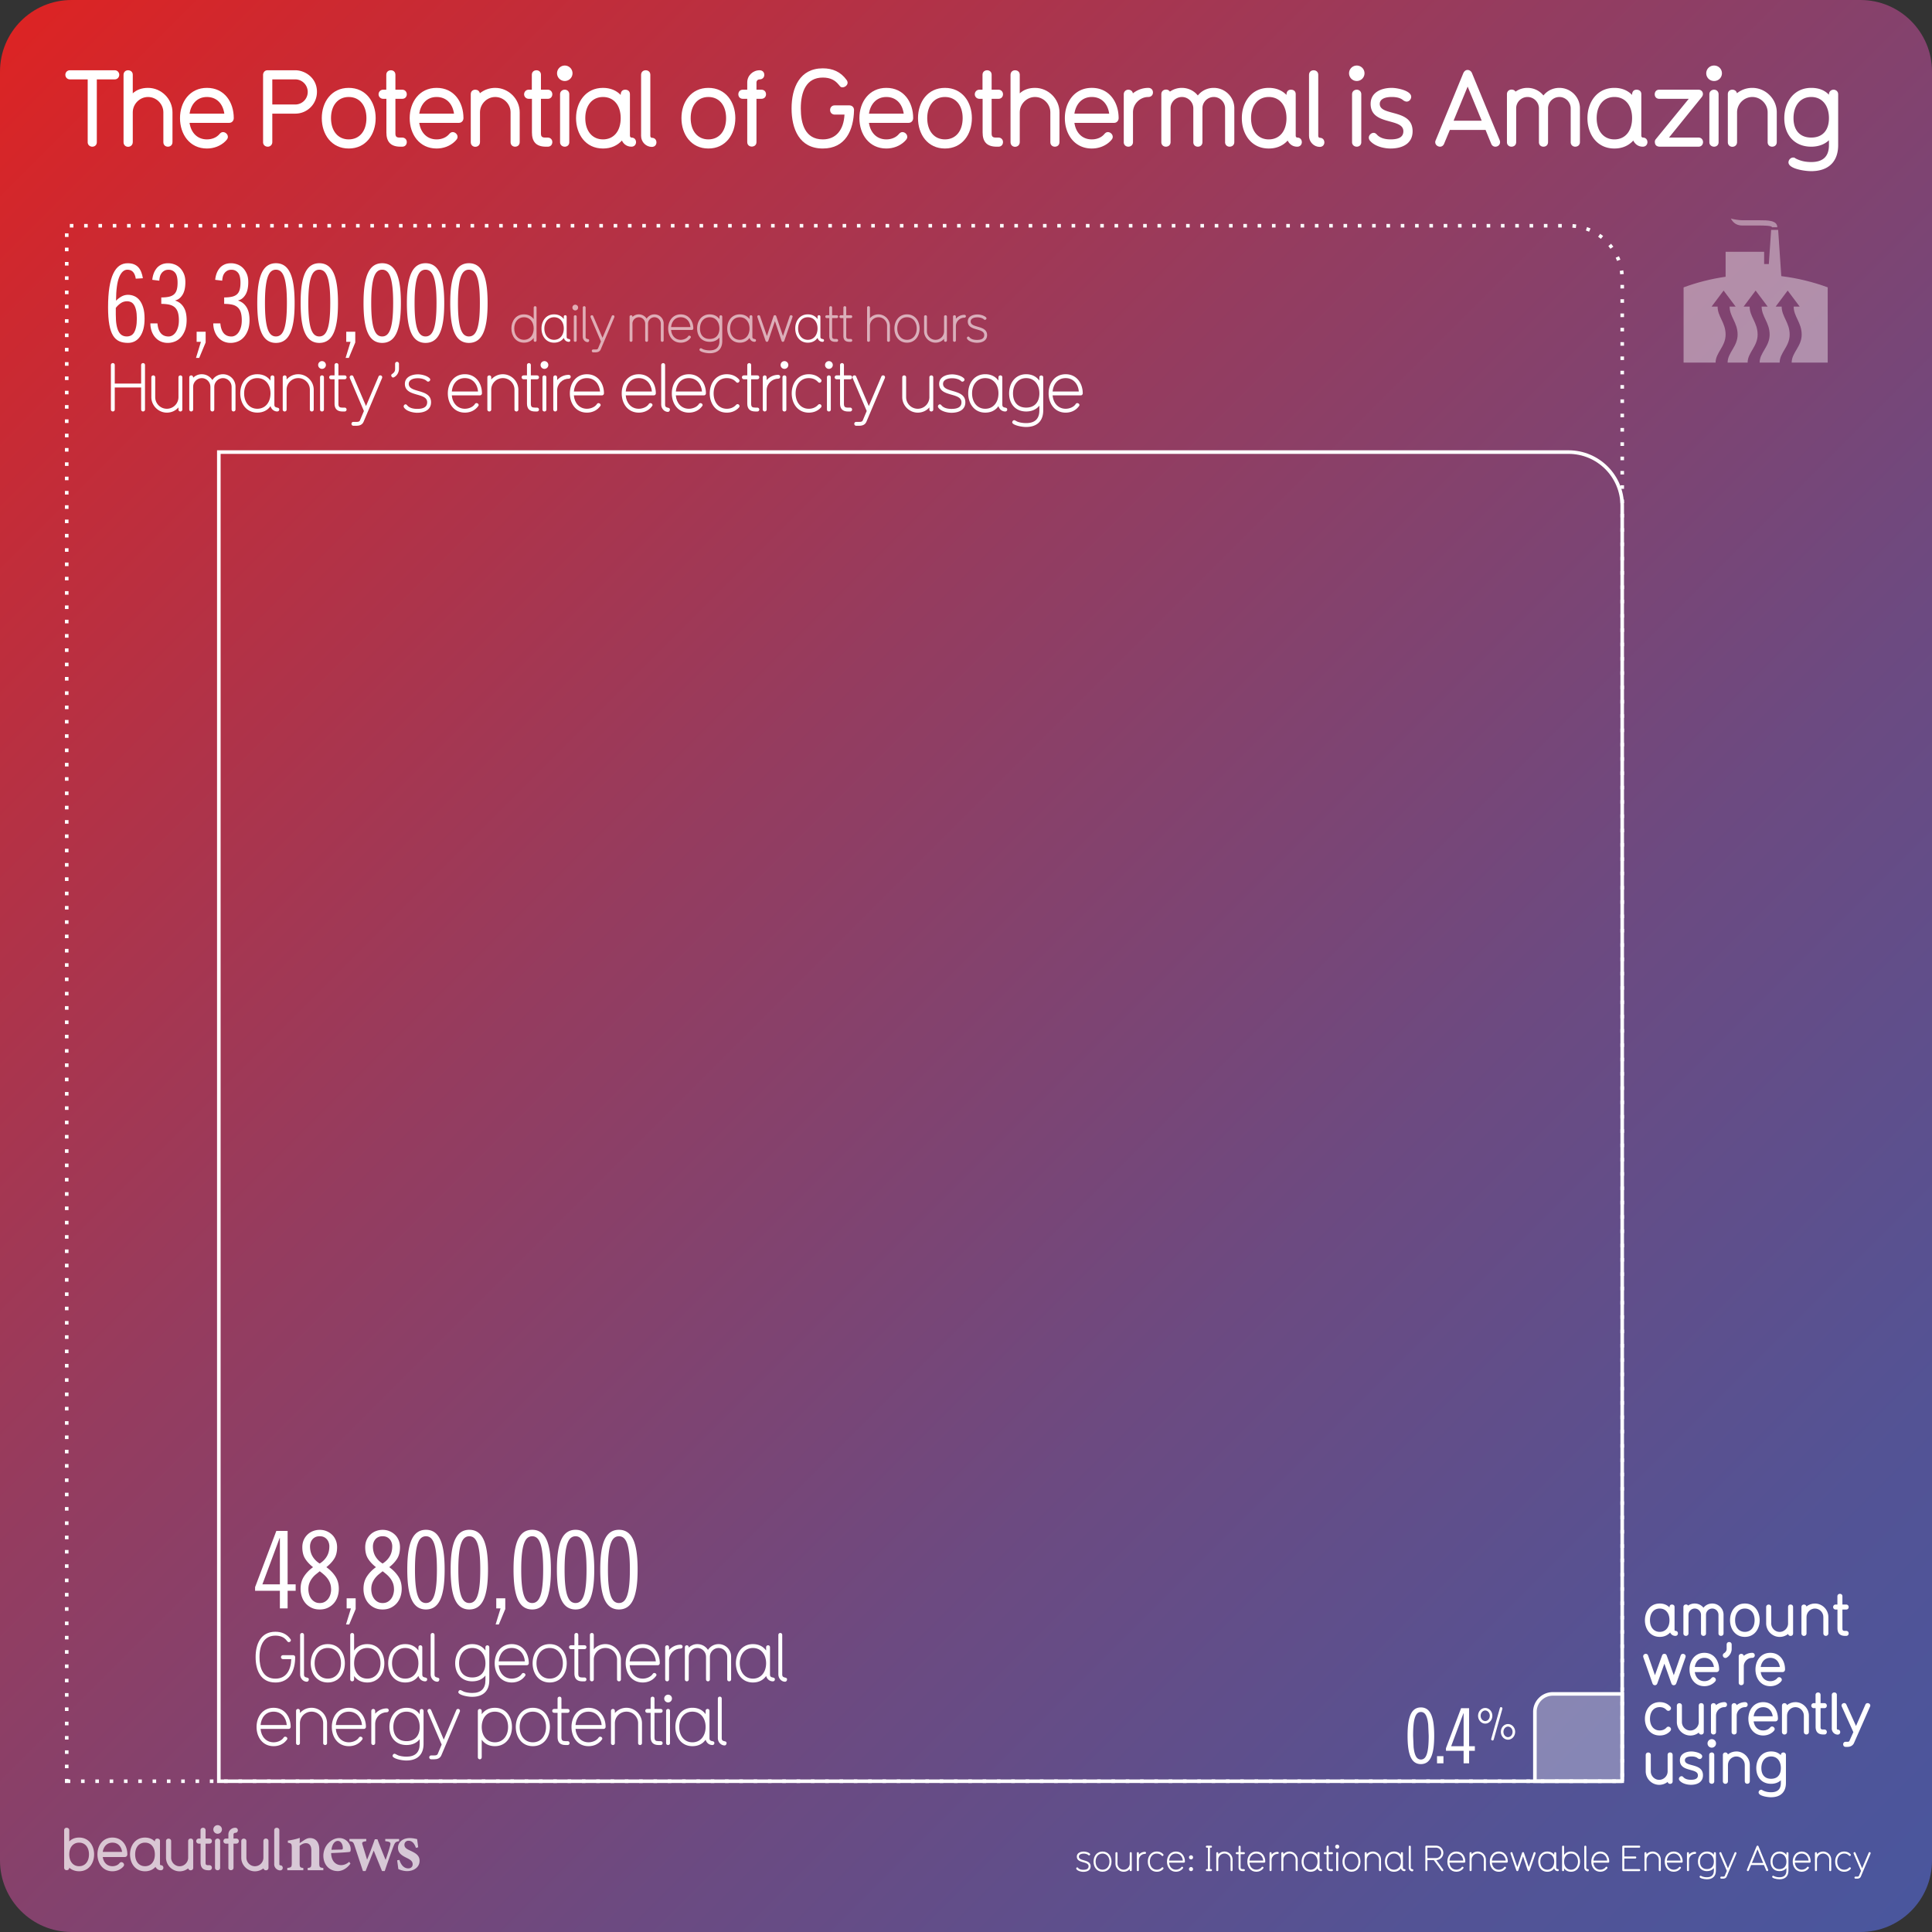 <svg xmlns="http://www.w3.org/2000/svg" xmlns:xlink="http://www.w3.org/1999/xlink" viewBox="0 0 1080 1080"><rect x="0" y="0" width="1080" height="1080" fill="#333333" stroke="none"/><linearGradient id="A" gradientUnits="userSpaceOnUse" x1="11.716" y1="11.716" x2="1068.284" y2="1068.284"><stop offset="0" stop-color="#dc2424"/><stop offset=".082" stop-color="#cc2931"/><stop offset=".393" stop-color="#953c5f"/><stop offset=".661" stop-color="#6c4a81"/><stop offset=".872" stop-color="#535395"/><stop offset="1" stop-color="#4a569d"/></linearGradient><path d="M1040 1080H40c-22.09 0-40-17.91-40-40V40C0 17.91 17.91 0 40 0h1000c22.09 0 40 17.91 40 40v1000c0 22.09-17.91 40-40 40z" fill="url(#A)"/><path d="M44.228 1046.045c-3.568 0-5.47-1.97-5.503-2.002 0 .935-.7 1.4-1.468 1.4-.7 0-1.4-.467-1.4-1.4v-20.88a1.35 1.35 0 0 1 1.401-1.434c.767 0 1.468.467 1.468 1.4v6.238c1.334-1.368 3.168-2.17 5.503-2.17 5.37 0 8.373 4.403 8.373 9.406 0 5.04-3.002 9.442-8.373 9.442zm0-16c-3.335 0-5.503 2.602-5.503 6.57 0 4.003 2.168 6.604 5.503 6.604s5.504-2.602 5.504-6.604c0-3.968-2.168-6.57-5.504-6.57zm25.555 8.037h-12.34c.467 3.136 2.468 5.137 5.403 5.137 1.5 0 3.002-.533 3.97-1.734.3-.333.634-.533 1.034-.533.734 0 1.5.667 1.5 1.468 0 .4-.1.7-.8 1.4-1.5 1.468-3.57 2.235-5.704 2.235-5.37 0-8.372-4.437-8.372-9.44 0-4.97 3.002-9.406 8.372-9.406 5.437 0 8.34 4.437 8.34 9.406 0 .734-.534 1.467-1.4 1.467zm-6.938-8.038c-3.136 0-4.97 2.3-5.403 5.17H68.25c-.467-3.202-2.468-5.17-5.404-5.17zm27.055 15.444c-1.834 0-2.668-1.3-2.97-1.9-1.334 1.468-3.27 2.47-5.87 2.47-5.438 0-8.372-4.47-8.372-9.44s3.002-9.406 8.372-9.406c2.335 0 4.203.834 5.504 2.202v-.134c0-.367.133-1.5 1.4-1.5.7 0 1.468.367 1.468 1.4v12.875c0 .434.3.6.467.6.935 0 1.435.667 1.435 1.434a1.37 1.37 0 0 1-1.435 1.4zm-8.84-15.444c-3.336 0-5.504 2.602-5.504 6.57 0 4.003 2.168 6.604 5.504 6.604 3.37 0 5.504-2.602 5.504-6.604 0-3.968-2.135-6.57-5.504-6.57zm25.554 15.476c-.633 0-1.267-.367-1.4-1.1-1.334 1.034-2.97 1.668-4.804 1.668-4.136 0-7.604-3.436-7.604-7.605v-9.24a1.37 1.37 0 0 1 1.4-1.435c.768 0 1.468.5 1.468 1.4v9.272c0 2.602 2.168 4.77 4.736 4.77 2.603 0 4.77-2.17 4.77-4.77v-9.24c0-1.034.667-1.468 1.4-1.468.768 0 1.435.5 1.435 1.435v14.9c-.001.934-.668 1.4-1.402 1.4zm10.444-.032h-.567c-3.17 0-4.37-1.668-4.37-4.403V1030.6h-1c-.8 0-1.435-.634-1.435-1.4 0-.8.634-1.435 1.4-1.435h1v-4.637c0-.934.7-1.4 1.435-1.4s1.4.467 1.4 1.4v4.637h2.135c.934 0 1.4.768 1.4 1.4 0 .8-.533 1.434-1.4 1.434h-2.135v10.774c0 .934.333 1.268 1.268 1.268h.833c.868 0 1.435.634 1.435 1.4-.001.8-.534 1.435-1.4 1.435zm4.604-20.415a2.401 2.401 0 1 1 0-4.802 2.401 2.401 0 1 1 0 4.802zm0 20.415c-.733 0-1.467-.5-1.467-1.4V1029.2c0-.935.733-1.435 1.467-1.435a1.37 1.37 0 0 1 1.401 1.435v14.876c0 .935-.7 1.402-1.4 1.402zm10.376-14.878h-1.5v13.442c0 .935-.7 1.4-1.468 1.4-.7 0-1.4-.467-1.4-1.4V1030.6h-1.37c-.9 0-1.4-.667-1.4-1.4 0-.768.5-1.435 1.4-1.435h1.367v-2.27c0-2.135 1.77-3.77 3.836-3.77.968 0 1.468.667 1.468 1.434 0 .7-.5 1.4-1.468 1.4-.566 0-.967.434-.967.9v2.302h1.5c.967 0 1.468.667 1.468 1.435 0 .734-.5 1.4-1.467 1.4zm16.644 14.9c-.633 0-1.267-.367-1.4-1.1-1.334 1.034-2.97 1.668-4.804 1.668-4.136 0-7.604-3.436-7.604-7.605v-9.24a1.37 1.37 0 0 1 1.4-1.435c.768 0 1.468.5 1.468 1.4v9.272c0 2.602 2.168 4.77 4.736 4.77 2.603 0 4.77-2.17 4.77-4.77v-9.24c0-1.034.667-1.468 1.4-1.468.768 0 1.435.5 1.435 1.435v14.9c-.001.934-.667 1.4-1.402 1.4zm7.943.034c-1.802 0-3.336-1.534-3.336-3.402v-18.98c0-.967.7-1.434 1.435-1.434s1.435.467 1.435 1.4v19.013c0 .4.3.567.467.567.934 0 1.435.667 1.435 1.435-.002.733-.503 1.4-1.436 1.4zm15.37-.066v-1.264c1.886-.237 2.046-.438 2.046-3.157v-6.7c0-2.8-1.248-4.017-3.064-4.017-1.237 0-2.345.6-3.47 1.493v9.476c0 2.527.187 2.658 2.06 2.896v1.264h-8.968v-1.264c2.254-.33 2.5-.4 2.5-3v-8.2c0-2.446-.303-2.565-2.185-2.922v-1.184c2.173-.292 4.63-.807 6.653-1.533l-.052 2.95 2.6-1.745c1.16-.713 2-1.086 3.16-1.086 3.194 0 5.2 2.338 5.2 6.3v7.5c0 2.54.237 2.657 2.277 2.92v1.264h-8.74zm23.9-3.703c-2.458 3.427-5.488 4.178-7.014 4.178-5.142 0-8.124-3.936-8.124-8.594 0-2.745 1.183-5.396 2.832-7.062 1.74-1.8 3.945-2.814 6.082-2.814 3.73 0 6.396 3.126 6.37 6.347-.014.715-.08 1.277-.612 1.4-.767.184-6.17.5-10.318.647.062 4.587 2.717 6.74 5.556 6.74 1.572 0 3.104-.597 4.543-1.866l.685 1.014zm-7.07-12.7c-1.667 0-3.167 1.807-3.516 4.963l5.486-.118c.6-.026.848-.146.848-.792.04-2.022-1.037-4.053-2.818-4.053zm34.284.145c-1.943.343-2.248.624-3.105 2.765-1.33 3.462-3.102 8.53-4.934 13.94h-1.512l-4.65-11.46-4.55 11.46h-1.472l-4.685-14.192c-.687-1.985-.94-2.274-2.855-2.512v-1.25h9.397v1.25c-2.325.345-2.535.672-2.058 2.133l2.52 8.214c1.507-3.68 2.988-7.62 4.327-11.424h1.456c1.4 3.76 2.986 7.702 4.573 11.568.742-2.107 2.062-5.964 2.557-8.108.412-1.674-.008-2.078-2.753-2.383v-1.25h7.742v1.25zm9.4 3.746c-.92-2.606-2.155-3.984-4.2-3.984-1.206 0-2.225.86-2.225 2.266 0 1.497 1.046 2.264 3.16 3.216 3.278 1.496 5.3 2.787 5.3 5.736 0 3.85-3.6 5.764-6.945 5.764-2.06 0-4.088-.737-4.92-1.16l-.662-4.892 1.252-.224c.8 2.5 2.33 4.75 4.976 4.75 1.505 0 2.438-.952 2.438-2.28 0-1.423-.76-2.333-3.092-3.467-2.67-1.295-5.107-2.64-5.107-5.775 0-3.046 2.533-5.42 6.565-5.42 1.818 0 3.242.396 4.112.567l.62 4.577-1.25.328z" opacity=".7" fill="#fff"/><g fill="#fff"><path d="M605.604 1046.357c-1.2 0-3.22-.42-3.92-1.58-.08-.12-.08-.22-.08-.3 0-.32.28-.602.58-.602.12 0 .32.102.44.28.72.88 2 1.06 2.98 1.06 1.94 0 2.92-.64 2.92-1.94 0-3.02-6.562-1.42-6.562-5.422 0-2.02 2.02-2.8 3.84-2.8 1.04 0 2.64.36 3.44 1.16.12.12.18.26.18.38a.65.65 0 0 1-.62.6c-.12 0-.26-.04-.38-.16-.62-.6-1.74-.84-2.62-.84-1.76 0-2.7.682-2.7 1.66 0 2.8 6.562 1.32 6.562 5.422.001 2.282-2 3.08-4.06 3.08z"/><use xlink:href="#C"/><path d="M632.105 1045.98c-.28 0-.58-.2-.58-.56v-.64c-.84.98-2.06 1.54-3.42 1.54-2.48 0-4.56-2.08-4.56-4.56v-5.842c0-.36.3-.56.58-.56.26 0 .56.2.56.56v5.842c0 1.9 1.52 3.42 3.42 3.42s3.42-1.52 3.42-3.42v-5.842c0-.36.3-.56.58-.56a.56.56 0 0 1 .561.561v9.502a.56.56 0 0 1-.561.562z"/><use xlink:href="#D"/><path d="M650.245 1044.797c-.88.98-2.1 1.52-3.58 1.52-3.22 0-5.02-2.64-5.02-5.662 0-3 1.8-5.64 5.02-5.64 1.48 0 2.7.54 3.58 1.52.12.12.16.262.16.38 0 .3-.28.6-.58.6-.14 0-.28-.06-.42-.2-.66-.74-1.58-1.16-2.74-1.16-2.36 0-3.88 1.9-3.88 4.5s1.52 4.52 3.88 4.52c1.16 0 2.08-.44 2.74-1.16.14-.14.28-.2.42-.2.3 0 .58.26.58.58a.57.57 0 0 1-.16.398z"/><use xlink:href="#E"/><path d="M665.804 1039.416c-.64 0-1.16-.5-1.16-1.14s.52-1.14 1.16-1.14c.62 0 1.12.5 1.12 1.14s-.5 1.14-1.12 1.14zm0 6.563c-.64 0-1.16-.5-1.16-1.14s.52-1.14 1.16-1.14c.62 0 1.12.5 1.12 1.14s-.5 1.14-1.12 1.14zm11.14.001h-2.28c-.36 0-.58-.3-.58-.56a.58.58 0 0 1 .58-.58h.56v-11.982h-.56c-.36 0-.58-.28-.58-.56s.22-.56.58-.56h2.28c.36 0 .56.28.56.56s-.2.56-.56.56h-.58v11.982h.58c.36 0 .56.3.56.58 0 .26-.2.56-.56.56z"/><use xlink:href="#F"/><path d="M695.345 1045.98h-.62c-1.58 0-2.36-.78-2.36-2.342v-7.14h-1.02c-.36 0-.56-.3-.56-.58 0-.26.2-.56.56-.56h1.02v-3.06c0-.36.3-.56.58-.56s.56.2.56.56v3.06h1.84c.36 0 .56.3.56.56 0 .28-.2.58-.56.58h-1.84v7.14c0 .98.28 1.2 1.22 1.2h.62c.36 0 .56.3.56.58-.002.26-.202.56-.56.56z"/><use xlink:href="#E" x="44.92"/><use xlink:href="#D" x="74.181"/><use xlink:href="#F" x="36.379"/><use xlink:href="#G"/><path d="M744.563 1045.98h-.62c-1.58 0-2.36-.78-2.36-2.342v-7.14h-1.02c-.36 0-.56-.3-.56-.58 0-.26.2-.56.56-.56h1.02v-3.06c0-.36.3-.56.58-.56s.56.2.56.56v3.06h1.84c.36 0 .56.3.56.56 0 .28-.2.58-.56.58h-1.84v7.14c0 .98.28 1.2 1.22 1.2h.62c.36 0 .56.3.56.58a.56.56 0 0 1-.561.561zm2.96-12.544c-.64 0-1.14-.5-1.14-1.14s.5-1.14 1.14-1.14 1.14.5 1.14 1.14-.5 1.14-1.14 1.14zm0 12.543c-.28 0-.58-.18-.58-.56v-9.502c0-.36.28-.56.58-.56.26 0 .56.18.56.56v9.502c0 .36-.26.56-.56.56z"/><use xlink:href="#C" x="139.159"/><use xlink:href="#H"/><use xlink:href="#G" x="46.599"/><path d="M789.482 1046.098c-1.08 0-1.98-1-1.98-2.12v-11.684c0-.36.3-.56.58-.56a.56.56 0 0 1 .561.561v11.684c0 1.28 1.42.54 1.42 1.44-.001.34-.24.68-.58.68zm16.743-.1c-.16 0-.32-.08-.42-.24l-4.302-5.94h-3.58v5.602a.56.56 0 0 1-.561.561c-.28 0-.58-.2-.58-.56v-13.123c0-.3.28-.56.58-.56h5.4c2.26 0 4.06 1.8 4.06 4.02 0 2.2-1.72 3.94-3.9 4.06l3.78 5.242c.1.12.14.24.14.36 0 .3-.3.58-.62.58zm-3.442-13.143h-4.86v5.82h4.84a2.91 2.91 0 0 0 2.921-2.92c0-1.82-1.54-2.9-2.902-2.9z"/><use xlink:href="#E" x="156.737"/><use xlink:href="#H" x="58.619"/><path d="M842.304 1041.236h-8.302c.18 2.28 1.66 3.94 3.84 3.94 1.08 0 2.36-.48 2.94-1.38.14-.22.3-.28.48-.28.3 0 .62.24.62.54 0 .18 0 .22-.38.658-.92 1.082-2.26 1.602-3.66 1.602-3.22 0-5.02-2.64-5.02-5.662 0-3 1.8-5.64 5.02-5.64s5.02 2.66 5.02 5.64c0 .3-.28.58-.56.58zm-4.46-5.08c-2.4 0-3.66 1.84-3.84 3.94h7.7c-.18-2.28-1.66-3.94-3.86-3.94zm20.56-.06l-3.26 9.402c-.14.38-.32.48-.58.48-.34 0-.44-.12-.56-.48l-2.62-7.803-2.62 7.803c-.14.38-.32.48-.58.48s-.46-.16-.56-.48l-3.24-9.402a.86.86 0 0 1-.04-.221c0-.318.32-.52.58-.52a.52.52 0 0 1 .521.381l2.74 7.922 2.62-7.822c.12-.38.24-.48.58-.48.24 0 .44.08.56.48l2.66 7.822 2.7-7.922c.1-.28.3-.38.52-.38.3 0 .62.2.62.54 0 .08-.02.14-.04.2z"/><use xlink:href="#G" x="132.299"/><path d="M878.222 1046.318c-1.74 0-3.04-.72-3.88-1.9v1a.56.56 0 0 1-.561.561c-.28 0-.58-.2-.58-.56v-13.123c0-.36.3-.56.58-.56a.56.56 0 0 1 .561.561v4.602c.84-1.16 2.14-1.88 3.88-1.88 3.22 0 5.02 2.64 5.02 5.64-.001 3.02-1.8 5.66-5.02 5.66zm0-10.162c-2.38 0-3.88 1.9-3.88 4.5s1.5 4.52 3.88 4.52 3.88-1.92 3.88-4.52-1.5-4.5-3.88-4.5zm9.378 9.942c-1.08 0-1.98-1-1.98-2.12v-11.684c0-.36.3-.56.58-.56a.56.56 0 0 1 .561.561v11.684c0 1.28 1.42.54 1.42 1.44-.001.34-.242.68-.58.68z"/><use xlink:href="#E" x="237.196"/><path d="M916.322 1045.98h-8.882a.61.61 0 0 1-.58-.561v-13.123c0-.3.28-.56.58-.56h8.882a.55.55 0 0 1 .58.561.55.55 0 0 1-.58.561H908v4.92h6.1a.55.55 0 0 1 .58.561c0 .28-.2.58-.56.58H908v5.922h8.32c.38 0 .58.3.58.58a.55.55 0 0 1-.58.56z"/><use xlink:href="#F" x="239.375"/><use xlink:href="#E" x="278.256"/><use xlink:href="#D" x="307.516"/><path d="M954.18 1050.54c-1.7 0-4.102-.64-4.102-1.36 0-.32.26-.64.58-.64.22 0 .68.34 1.06.48.52.18 1.34.38 2.46.38 2.56 0 3.88-1.26 3.88-3.72v-1.4c-.88 1.06-2.14 1.7-3.88 1.7-3.16 0-5.02-2.24-5.02-5.322 0-3 1.8-5.64 5.02-5.64 1.74 0 3.04.72 3.88 1.88v-.96c0-.36.3-.56.58-.56.26 0 .56.2.56.56v9.742c-.001 3.182-1.9 4.862-5.02 4.862zm0-14.383c-2.36 0-3.88 1.9-3.88 4.5 0 2.582 1.42 4.182 3.88 4.182s3.88-1.6 3.88-4.182c0-2.6-1.5-4.5-3.88-4.5z"/><use xlink:href="#I"/><path d="M987.86 1045.98c-.2 0-.42-.12-.52-.34l-1.28-3.082h-7.2l-1.28 3.082c-.08.22-.32.34-.5.34-.3 0-.58-.22-.58-.54 0-.1 0-.16.04-.26l5.4-13.104c.1-.238.34-.38.58-.38.2 0 .38.12.48.38l5.4 13.104c.04.1.04.16.04.26.001.32-.28.54-.58.54zm-5.4-12.184l-3.14 7.623h6.3l-3.16-7.623zm12.28 16.744c-1.7 0-4.102-.64-4.102-1.36 0-.32.26-.64.58-.64.22 0 .68.34 1.06.48.52.18 1.34.38 2.46.38 2.56 0 3.88-1.26 3.88-3.72v-1.4c-.88 1.06-2.14 1.7-3.88 1.7-3.16 0-5.02-2.24-5.02-5.322 0-3 1.8-5.64 5.02-5.64 1.74 0 3.04.72 3.88 1.88v-.96c0-.36.3-.56.58-.56.26 0 .56.2.56.56v9.742c0 3.182-1.9 4.862-5.02 4.862zm0-14.383c-2.36 0-3.88 1.9-3.88 4.5 0 2.582 1.42 4.182 3.88 4.182s3.88-1.6 3.88-4.182c0-2.6-1.5-4.5-3.88-4.5z"/><use xlink:href="#E" x="349.794"/><use xlink:href="#H" x="251.677"/><path d="M1034.48 1044.797c-.88.98-2.1 1.52-3.58 1.52-3.22 0-5.02-2.64-5.02-5.662 0-3 1.8-5.64 5.02-5.64 1.48 0 2.7.54 3.58 1.52.12.12.16.262.16.38 0 .3-.28.6-.58.6-.14 0-.28-.06-.42-.2-.66-.74-1.58-1.16-2.74-1.16-2.36 0-3.88 1.9-3.88 4.5s1.52 4.52 3.88 4.52c1.16 0 2.08-.44 2.74-1.16.14-.14.28-.2.42-.2.3 0 .58.26.58.58a.56.56 0 0 1-.16.398z"/><use xlink:href="#I" x="75"/></g><g fill="none" stroke="#fff" stroke-width="2" stroke-miterlimit="10"><path d="M37.3 995.72h869.536V156.182c0-16.57-13.43-30-30-30H37.3V995.72z" stroke-dasharray="2,6"/><path d="M122.327 995.72h784.5v-713c0-16.57-13.43-30-30-30h-754.5v743z"/></g><path d="M906.837 995.72H858.02v-38.816a10 10 0 0 1 10-10h38.816v48.816z" fill="#fff" fill-opacity=".3" stroke="#fff" stroke-width="2" stroke-miterlimit="10"/><path d="M995.75 154.365l-1.754-25.862h-3.916l-1.295 19.1h-2.62v-6.853h-21.537v13.95c-8.133 1.176-15.998 3.175-23.495 5.94v42.065h17.9c0-5.594 5.594-8.95 5.594-15.663s-4.475-10.07-4.475-15.663h-3.357l6.713-8.95 6.713 8.95h-3.357c0 5.594 4.476 8.95 4.476 15.663s-5.595 10.07-5.594 15.663h11.188c0-5.594 5.594-8.95 5.594-15.663s-4.475-10.07-4.475-15.663h-3.357l6.713-8.95 6.713 8.95h-3.356c0 5.594 4.476 8.95 4.476 15.663s-5.595 10.07-5.595 15.663h11.2c0-5.594 5.594-8.95 5.594-15.663s-4.476-10.07-4.476-15.663h-3.357l6.713-8.95 6.713 8.95h-3.357c0 5.594 4.476 8.95 4.476 15.663s-5.595 10.07-5.595 15.664h20.14V160.63c-8.245-3.044-16.935-5.16-25.937-6.265zm-21.823-28.3h9.8c1.696 0 6.853 0 6.853.98h2.937c0-3.916-5.428-3.916-9.8-3.916h-9.8c-1.785 0-5.34-.6-6.363-.98.17.064 1.468 3.916 6.363 3.916z" opacity=".4" fill="#fff"/><g fill="#fff"><path d="M75.9 155.8c-.16-1.08-.41-1.95-.75-2.61s-.73-1.17-1.17-1.53-.91-.6-1.4-.72-.95-.18-1.35-.18c-1.92 0-3.45 1.38-4.6 4.14s-1.73 7.16-1.77 13.2c.88-.92 1.9-1.7 3.03-2.34s2.35-.96 3.63-.96c1.2 0 2.36.23 3.48.7s2.11 1.22 2.97 2.28 1.55 2.44 2.07 4.14.78 3.77.78 6.2c0 4.24-.83 7.56-2.5 9.96s-3.93 3.6-6.8 3.6c-1.88 0-3.51-.3-4.89-.93s-2.53-1.68-3.45-3.18-1.6-3.53-2.07-6.1-.7-5.8-.7-9.72c0-4.36.25-8.1.75-11.19s1.22-5.64 2.16-7.62 2.08-3.44 3.42-4.38 2.87-1.4 4.6-1.4c1.4 0 2.6.2 3.57.6s1.8.97 2.46 1.7 1.19 1.63 1.6 2.67.7 2.18.9 3.42l-3.958.24zm-11.16 20.4c0 2.2.14 4.05.42 5.55s.68 2.72 1.2 3.66 1.16 1.62 1.92 2.04 1.62.63 2.58.63c.84 0 1.61-.17 2.3-.5s1.3-.9 1.77-1.68.86-1.81 1.14-3.1.42-2.86.42-4.74c0-1.92-.15-3.51-.45-4.77s-.7-2.25-1.2-2.97-1.08-1.22-1.74-1.5-1.33-.42-2.01-.42c-1.4 0-2.63.38-3.69 1.14s-1.95 1.62-2.67 2.58v4.08z"/><use xlink:href="#J"/><use xlink:href="#K"/><use xlink:href="#J" x="35.16"/><use xlink:href="#L"/><use xlink:href="#L" x="24.24"/><use xlink:href="#K" x="83.636"/><use xlink:href="#L" x="59.398"/><use xlink:href="#L" x="83.637"/><path d="M272.572 169.42c0 3.92-.2 7.28-.63 10.08s-1.06 5.1-1.92 6.9-1.95 3.13-3.27 3.99-2.86 1.3-4.62 1.3-3.3-.43-4.62-1.3-2.4-2.19-3.27-3.99-1.5-4.1-1.92-6.9-.63-6.16-.63-10.08.2-7.28.63-10.08 1.06-5.1 1.92-6.9 1.95-3.13 3.27-4 2.86-1.3 4.62-1.3 3.3.43 4.62 1.3 2.41 2.19 3.27 4 1.5 4.1 1.92 6.9.63 6.16.63 10.08zm-4.32 0c0-3.56-.13-6.53-.39-8.9s-.65-4.3-1.17-5.73-1.16-2.47-1.92-3.1-1.64-.93-2.64-.93-1.88.31-2.64.93-1.4 1.65-1.92 3.1-.9 3.35-1.17 5.73-.4 5.35-.4 8.9.13 6.53.4 8.9.65 4.3 1.17 5.73 1.16 2.47 1.92 3.1a4.05 4.05 0 0 0 2.64.93c1 0 1.88-.3 2.64-.93s1.4-1.65 1.92-3.1.9-3.35 1.17-5.73.39-5.35.39-8.9z"/><path d="M299.146 191.08c-.392 0-.812-.28-.812-.784v-1.4c-1.176 1.65-2.996 2.66-5.432 2.66-4.51 0-7.028-3.695-7.028-7.924 0-4.2 2.52-7.896 7.028-7.896 2.436 0 4.256 1.008 5.432 2.632v-6.44c0-.504.42-.783.812-.783.364 0 .784.28.784.783v18.368c.001.504-.42.784-.784.784zm-6.243-13.748c-3.305 0-5.433 2.66-5.433 6.3s2.128 6.328 5.433 6.328c3.332 0 5.432-2.688 5.432-6.328s-2.1-6.3-5.432-6.3z" opacity=".6"/><use xlink:href="#M" opacity=".6"/><path d="M321.574 173.523c-.896 0-1.596-.7-1.596-1.597s.7-1.596 1.596-1.596 1.597.7 1.597 1.596a1.58 1.58 0 0 1-1.597 1.597zm0 17.556c-.392 0-.812-.252-.812-.784v-13.3c0-.504.392-.784.812-.784.364 0 .784.252.784.784v13.3c0 .504-.364.784-.784.784zm6.973.168c-1.512 0-2.772-1.4-2.772-2.968v-16.353c0-.504.42-.783.812-.783.364 0 .784.28.784.783v16.353c0 1.792 1.987.756 1.987 2.016 0 .476-.336.952-.8.952zm14.867-13.917l-7.588 17.948c-.56 1.315-1.708 1.68-2.995 1.68h-1.23c-.504 0-.784-.42-.784-.812 0-.364.28-.784.784-.784h1.232c.615 0 1.26-.028 1.512-.672l1.596-3.8-5.796-13.552c-.056-.14-.056-.252-.056-.364 0-.447.392-.756.812-.756.252 0 .56.112.7.477l5.208 12.15 5.152-12.15c.14-.364.447-.477.728-.477.42 0 .784.3.784.756 0 .113 0 .225-.057.365zm26.768 13.75c-.392 0-.784-.28-.784-.784v-9.408a3.6 3.6 0 0 0-3.556-3.556c-1.932 0-3.584 1.624-3.584 3.528v9.436c0 .504-.392.784-.784.784s-.812-.28-.812-.784v-9.408c0-1.932-1.624-3.556-3.528-3.556-1.96 0-3.584 1.624-3.584 3.528v9.436c0 .504-.42.784-.784.784-.392 0-.812-.28-.812-.784v-13.3c0-.504.42-.784.812-.784.364 0 .784.28.784.784v.168a5.09 5.09 0 0 1 3.557-1.428c1.792 0 3.388.896 4.367 2.38.925-1.428 2.52-2.38 4.34-2.38 2.912 0 5.18 2.296 5.18 5.124v9.436c-.001.504-.42.784-.813.784zm16.604-6.637h-11.62c.252 3.2 2.324 5.516 5.376 5.516 1.512 0 3.304-.672 4.116-1.932.196-.3.42-.393.672-.393.42 0 .868.336.868.757 0 .252 0 .308-.532.924-1.288 1.512-3.164 2.24-5.124 2.24-4.508 0-7.028-3.695-7.028-7.924 0-4.2 2.52-7.896 7.028-7.896s7.028 3.724 7.028 7.896c0 .42-.392.813-.784.813zm-6.244-7.112c-3.36 0-5.124 2.576-5.376 5.516h10.78c-.252-3.192-2.324-5.516-5.404-5.516zm16.184 20.132c-2.38 0-5.74-.896-5.74-1.903 0-.448.364-.896.812-.896.308 0 .952.476 1.483.672.73.252 1.876.532 3.444.532 3.584 0 5.432-1.764 5.432-5.208v-1.96c-1.23 1.483-2.995 2.38-5.432 2.38-4.424 0-7.028-3.136-7.028-7.448 0-4.2 2.52-7.896 7.028-7.896 2.437 0 4.256 1.008 5.432 2.632v-1.344c0-.504.42-.784.812-.784.364 0 .784.28.784.784v13.636c.001 4.45-2.66 6.803-7.027 6.803zm0-20.132c-3.304 0-5.432 2.66-5.432 6.3 0 3.612 1.987 5.853 5.432 5.853s5.432-2.24 5.432-5.853c-.001-3.64-2.1-6.3-5.432-6.3zm25.06 13.75h-.028c-.924 0-2.24-.504-2.77-2.184-1.176 1.65-2.996 2.66-5.432 2.66-4.564 0-7.028-3.752-7.028-7.924 0-4.228 2.52-7.896 7.028-7.896 2.436 0 4.256 1.008 5.432 2.632v-1.372c0-.448.364-.784.812-.784.393 0 .784.28.784.784v11.284c0 1.792 2.017.672 2.017 2.016a.77.77 0 0 1-.814.785zm-8.23-13.748c-3.305 0-5.433 2.66-5.433 6.3s2.128 6.328 5.433 6.328c3.332 0 5.432-2.688 5.432-6.328s-2.1-6.3-5.432-6.3zm29.455-.085l-4.563 13.16c-.196.532-.448.672-.812.672-.476 0-.615-.168-.783-.672l-3.668-10.92-3.668 10.92c-.196.532-.448.672-.812.672s-.644-.224-.784-.672l-4.535-13.16c-.028-.084-.057-.224-.057-.308 0-.448.448-.73.812-.73.28 0 .615.14.728.532l3.836 11.088 3.668-10.948c.168-.53.336-.672.812-.672.336 0 .615.112.783.672l3.725 10.948 3.78-11.088c.14-.392.42-.532.728-.532.42 0 .868.28.868.756-.002.113-.03.197-.058.28z" opacity=".6"/><use xlink:href="#M" x="141.847" opacity=".6"/><path d="M467.732 191.08h-.867c-2.213 0-3.305-1.092-3.305-3.276v-9.995h-1.428c-.504 0-.784-.42-.784-.812 0-.364.28-.784.784-.784h1.428v-4.284c0-.504.42-.783.812-.783s.784.28.784.783v4.284h2.575c.504 0 .784.42.784.784 0 .392-.28.812-.784.812h-2.575v9.995c0 1.372.392 1.68 1.708 1.68h.867c.504 0 .784.42.784.812.002.363-.28.783-.783.783zm7.896 0h-.867c-2.213 0-3.305-1.092-3.305-3.276v-9.995h-1.428c-.504 0-.784-.42-.784-.812 0-.364.28-.784.784-.784h1.428v-4.284c0-.504.42-.783.812-.783s.784.28.784.783v4.284h2.575c.504 0 .784.42.784.784 0 .392-.28.812-.784.812h-2.575v9.995c0 1.372.392 1.68 1.708 1.68h.867c.504 0 .784.42.784.812.001.363-.28.783-.783.783zm21.056 0c-.392 0-.812-.28-.812-.784v-8.176a4.77 4.77 0 0 0-4.788-4.788c-2.632 0-4.788 2.128-4.788 4.788v8.176c0 .504-.42.784-.784.784-.392 0-.812-.28-.812-.784v-18.368c0-.504.42-.783.812-.783.364 0 .784.28.784.783v5.965c1.176-1.372 2.884-2.156 4.788-2.156a6.44 6.44 0 0 1 6.384 6.384v8.176c0 .503-.42.783-.784.783zm10.332.475c-4.508 0-7.028-3.695-7.028-7.924 0-4.2 2.52-7.896 7.028-7.896s7.028 3.695 7.028 7.896c0 4.228-2.52 7.924-7.028 7.924zm0-14.224c-3.304 0-5.432 2.66-5.432 6.3s2.128 6.328 5.432 6.328c3.332 0 5.432-2.688 5.432-6.328s-2.1-6.3-5.432-6.3zm21.53 13.75c-.392 0-.812-.28-.812-.784v-.896c-1.176 1.372-2.884 2.155-4.788 2.155-3.472 0-6.384-2.9-6.384-6.384v-8.176c0-.504.42-.784.812-.784.364 0 .784.28.784.784v8.176a4.788 4.788 0 1 0 9.576 0v-8.176c0-.504.42-.784.812-.784.364 0 .784.28.784.784v13.3c0 .505-.42.785-.784.785zm10.585-13.497c-2.633 0-4.788 2.128-4.788 4.788v7.924c0 .504-.42.784-.784.784-.393 0-.812-.28-.812-.784v-13.3c0-.504.42-.784.812-.784.364 0 .784.28.784.784v1.148c1.26-1.372 2.912-2.156 4.788-2.156.504 0 .812.42.812.784-.001.392-.308.812-.812.812zm6.972 14.027c-1.68 0-4.5-.588-5.488-2.212-.112-.168-.112-.3-.112-.42a.86.86 0 0 1 .812-.84c.168 0 .447.14.615.393 1 1.23 2.8 1.483 4.173 1.483 2.716 0 4.088-.896 4.088-2.716 0-4.228-9.185-1.987-9.185-7.588 0-2.828 2.828-3.92 5.376-3.92 1.456 0 3.696.504 4.816 1.624.168.168.252.364.252.532 0 .42-.42.84-.868.84a.74.74 0 0 1-.532-.224c-.867-.84-2.436-1.177-3.668-1.177-2.464 0-3.78.952-3.78 2.324 0 3.92 9.184 1.85 9.184 7.588-.001 3.194-2.8 4.314-5.684 4.314z" opacity=".6"/><path d="M79.96 230.022c-.494 0-1.063-.342-1.063-1.063V216.6H64.153v12.35c0 .684-.494 1.063-1.063 1.063-.532 0-1.102-.342-1.102-1.063v-24.925c0-.722.57-1.063 1.102-1.063.57 0 1.063.38 1.063 1.063v10.4h14.742v-10.4c0-.684.494-1.063 1.063-1.063.532 0 1.102.342 1.102 1.063v24.925c.001.683-.53 1.063-1.1 1.063z"/><use xlink:href="#N"/><path d="M130.536 230.022c-.532 0-1.064-.38-1.064-1.063v-12.767c0-2.62-2.204-4.825-4.825-4.825s-4.863 2.204-4.863 4.787v12.805c0 .684-.532 1.063-1.064 1.063s-1.102-.38-1.102-1.063v-12.767c0-2.62-2.204-4.825-4.788-4.825-2.66 0-4.863 2.204-4.863 4.787v12.805c0 .684-.57 1.063-1.063 1.063-.532 0-1.102-.38-1.102-1.063V210.9c0-.684.57-1.063 1.102-1.063.494 0 1.063.38 1.063 1.063v.23c1.254-1.216 2.964-1.938 4.825-1.938 2.432 0 4.598 1.216 5.927 3.23 1.254-1.938 3.42-3.23 5.9-3.23 3.952 0 7.03 3.116 7.03 6.953v12.805c0 .682-.57 1.062-1.1 1.062zm24.472 0h-.038c-1.254 0-3.04-.684-3.76-2.964-1.596 2.242-4.065 3.6-7.37 3.6-6.193 0-9.537-5.1-9.537-10.752 0-5.737 3.42-10.715 9.537-10.715 3.306 0 5.775 1.368 7.37 3.572V210.9c0-.607.494-1.063 1.102-1.063.532 0 1.064.38 1.064 1.063v15.312c0 2.432 2.736.912 2.736 2.736-.001.494-.343 1.064-1.103 1.064zm-11.17-18.655c-4.483 0-7.37 3.6-7.37 8.55s2.887 8.587 7.37 8.587c4.52 0 7.37-3.647 7.37-8.587s-2.85-8.55-7.37-8.55z"/><use xlink:href="#O"/><path d="M180.015 206.2a2.166 2.166 0 1 1 0-4.332 2.166 2.166 0 1 1 0 4.332zm0 23.822c-.532 0-1.102-.342-1.102-1.063V210.9c0-.684.532-1.063 1.102-1.063.494 0 1.063.342 1.063 1.063v18.048c0 .683-.494 1.063-1.063 1.063zm12.653 0H191.5c-3 0-4.483-1.48-4.483-4.445v-13.564h-1.938c-.684 0-1.064-.57-1.064-1.102 0-.494.38-1.063 1.064-1.063h1.938v-5.813c0-.684.57-1.063 1.102-1.063s1.064.38 1.064 1.063v5.813h3.496c.684 0 1.063.57 1.063 1.063 0 .532-.38 1.102-1.063 1.102h-3.496v13.564c0 1.86.532 2.28 2.317 2.28h1.178c.684 0 1.063.57 1.063 1.103 0 .493-.38 1.063-1.063 1.063zm20.898-18.655L203.27 235.72c-.76 1.786-2.318 2.28-4.065 2.28h-1.672c-.684 0-1.063-.57-1.063-1.102 0-.494.38-1.063 1.063-1.063h1.672c.836 0 1.7-.038 2.052-.912l2.166-5.167-7.865-18.4c-.076-.2-.076-.342-.076-.494 0-.607.532-1.025 1.102-1.025.342 0 .76.15.95.646l7.067 16.5 7-16.5c.2-.494.608-.646.988-.646.57 0 1.064.418 1.064 1.025-.002.153-.002.304-.078.495zm6.766-.533c-.228.114-.38.2-.57.2-.646 0-1.064-.684-1.064-1.292 0-.836 2.166-1.025 2.166-3.457v-2.888c0-.722.532-1.14 1.063-1.14a1.11 1.11 0 0 1 1.102 1.14v2.888c.001.874-.417 3.306-2.697 4.56zm12.918 19.9c-2.28 0-6.117-.798-7.447-3-.152-.23-.152-.418-.152-.57 0-.607.532-1.14 1.102-1.14.228 0 .608.2.836.532 1.368 1.67 3.8 2.014 5.66 2.014 3.685 0 5.547-1.216 5.547-3.686 0-5.737-12.462-2.698-12.462-10.297 0-3.837 3.837-5.32 7.295-5.32 1.976 0 5.015.685 6.535 2.204.228.228.342.494.342.722 0 .57-.57 1.14-1.178 1.14-.228 0-.494-.076-.722-.304-1.178-1.14-3.305-1.596-4.977-1.596-3.344 0-5.13 1.292-5.13 3.153 0 5.32 12.462 2.508 12.462 10.297 0 4.33-3.8 5.85-7.713 5.85zm35.1-9.727h-15.768c.342 4.332 3.154 7.485 7.295 7.485 2.052 0 4.483-.912 5.585-2.622.266-.418.57-.53.912-.53.57 0 1.178.455 1.178 1.025 0 .342 0 .418-.722 1.254-1.748 2.052-4.293 3.04-6.953 3.04-6.117 0-9.537-5.015-9.537-10.752 0-5.7 3.42-10.715 9.537-10.715s9.537 5.054 9.537 10.715c0 .57-.53 1.102-1.064 1.102zm-8.472-9.65c-4.56 0-6.953 3.495-7.295 7.485h14.628c-.342-4.332-3.154-7.485-7.333-7.485z"/><use xlink:href="#O" x="114.388"/><use xlink:href="#P"/><use xlink:href="#Q"/><use xlink:href="#R"/><use xlink:href="#S"/><path d="M365.555 221.017h-15.768c.342 4.332 3.154 7.485 7.295 7.485 2.052 0 4.483-.912 5.585-2.622.266-.418.57-.53.912-.53.57 0 1.178.455 1.178 1.025 0 .342 0 .418-.722 1.254-1.748 2.052-4.293 3.04-6.953 3.04-6.117 0-9.537-5.015-9.537-10.752 0-5.7 3.42-10.715 9.537-10.715s9.537 5.054 9.537 10.715c0 .57-.532 1.102-1.064 1.102zm-8.472-9.65c-4.56 0-6.953 3.495-7.295 7.485h14.628c-.342-4.332-3.154-7.485-7.333-7.485zm16.302 18.883c-2.052 0-3.76-1.9-3.76-4.027v-22.188c0-.684.57-1.063 1.102-1.063.494 0 1.063.38 1.063 1.063v22.188c0 2.432 2.698 1.026 2.698 2.736 0 .645-.456 1.3-1.102 1.3z"/><use xlink:href="#S" x="56.998"/><path d="M413.092 227.78c-1.672 1.86-4 2.887-6.8 2.887-6.117 0-9.537-5.015-9.537-10.752 0-5.7 3.42-10.715 9.537-10.715 2.812 0 5.13 1.026 6.8 2.888.228.23.304.494.304.722 0 .57-.532 1.14-1.102 1.14-.266 0-.532-.114-.798-.38-1.253-1.406-3-2.204-5.205-2.204-4.483 0-7.37 3.61-7.37 8.55s2.887 8.587 7.37 8.587c2.204 0 3.952-.836 5.205-2.204.266-.266.532-.38.798-.38a1.13 1.13 0 0 1 1.102 1.102c0 .265-.076.492-.304.76z"/><use xlink:href="#P" x="123.148"/><use xlink:href="#R" x="117.107"/><use xlink:href="#Q" x="134.168"/><path d="M458.92 227.78c-1.672 1.86-4 2.887-6.8 2.887-6.117 0-9.537-5.015-9.537-10.752 0-5.7 3.42-10.715 9.537-10.715 2.812 0 5.13 1.026 6.8 2.888a1.01 1.01 0 0 1 .304.722c0 .57-.532 1.14-1.102 1.14-.266 0-.532-.114-.798-.38-1.254-1.406-3.002-2.204-5.206-2.204-4.483 0-7.37 3.6-7.37 8.55s2.887 8.587 7.37 8.587c2.204 0 3.952-.836 5.206-2.204.266-.266.532-.38.798-.38a1.13 1.13 0 0 1 1.102 1.102c0 .265-.077.492-.304.76zm4.448-21.58a2.166 2.166 0 1 1 0-4.332 2.166 2.166 0 1 1 0 4.332zm0 23.822c-.532 0-1.102-.342-1.102-1.063V210.9c0-.684.532-1.063 1.102-1.063.494 0 1.063.342 1.063 1.063v18.048c.001.683-.493 1.063-1.063 1.063zm11.892 0h-1.178c-3 0-4.483-1.48-4.483-4.445v-13.564h-1.938c-.684 0-1.064-.57-1.064-1.102 0-.494.38-1.063 1.064-1.063h1.938v-5.813c0-.684.57-1.063 1.102-1.063s1.064.38 1.064 1.063v5.813h3.496c.684 0 1.063.57 1.063 1.063 0 .532-.38 1.102-1.063 1.102h-3.496v13.564c0 1.86.532 2.28 2.317 2.28h1.178c.684 0 1.063.57 1.063 1.103.001.493-.38 1.063-1.063 1.063zm19.38-18.655l-10.296 24.354c-.76 1.786-2.318 2.28-4.065 2.28h-1.672c-.684 0-1.064-.57-1.064-1.102 0-.494.38-1.063 1.064-1.063h1.672c.836 0 1.7-.038 2.052-.912l2.166-5.167-7.865-18.4c-.076-.2-.076-.342-.076-.494 0-.607.532-1.025 1.102-1.025.342 0 .76.15.95.646l7.067 16.5 7-16.5c.2-.494.608-.646.988-.646.57 0 1.064.418 1.064 1.025-.002.153-.002.304-.078.495z"/><use xlink:href="#N" x="419.77"/><path d="M531.918 230.744c-2.28 0-6.117-.798-7.447-3-.152-.23-.152-.418-.152-.57 0-.607.532-1.14 1.102-1.14.228 0 .608.2.836.532 1.368 1.67 3.8 2.014 5.66 2.014 3.685 0 5.547-1.216 5.547-3.686 0-5.737-12.462-2.698-12.462-10.297 0-3.837 3.837-5.32 7.295-5.32 1.976 0 5.015.685 6.535 2.204.228.228.342.494.342.722 0 .57-.57 1.14-1.178 1.14-.228 0-.494-.076-.722-.304-1.178-1.14-3.306-1.596-4.977-1.596-3.344 0-5.13 1.292-5.13 3.153 0 5.32 12.462 2.508 12.462 10.297 0 4.33-3.8 5.85-7.713 5.85zm30.02-.722h-.038c-1.254 0-3.04-.684-3.76-2.964-1.596 2.242-4.065 3.6-7.37 3.6-6.193 0-9.537-5.1-9.537-10.752 0-5.737 3.42-10.715 9.537-10.715 3.306 0 5.775 1.368 7.37 3.572V210.9c0-.607.494-1.063 1.102-1.063.53 0 1.063.38 1.063 1.063v15.312c0 2.432 2.735.912 2.735 2.736a1.04 1.04 0 0 1-1.101 1.064zm-11.17-18.655c-4.483 0-7.37 3.6-7.37 8.55s2.887 8.587 7.37 8.587c4.52 0 7.37-3.647 7.37-8.587s-2.85-8.55-7.37-8.55zm22.875 27.318c-3.23 0-7.8-1.216-7.8-2.584 0-.608.494-1.216 1.103-1.216.418 0 1.3.646 2.014.912.987.342 2.545.722 4.673.722 4.863 0 7.37-2.394 7.37-7.067v-2.66c-1.672 2.014-4.065 3.23-7.37 3.23-6.003 0-9.536-4.256-9.536-10.106 0-5.7 3.42-10.715 9.536-10.715 3.306 0 5.775 1.368 7.37 3.572v-1.824c0-.684.57-1.063 1.102-1.063.494 0 1.064.38 1.064 1.063v18.503c-.001 6.04-3.612 9.233-9.538 9.233zm0-27.318c-4.483 0-7.37 3.6-7.37 8.55 0 4.9 2.698 7.94 7.37 7.94s7.37-3.04 7.37-7.94c0-4.94-2.85-8.55-7.37-8.55zm30.55 9.65h-15.768c.342 4.332 3.153 7.485 7.295 7.485 2.052 0 4.483-.912 5.585-2.622.267-.418.57-.53.912-.53.57 0 1.178.455 1.178 1.025 0 .342 0 .418-.722 1.254-1.748 2.052-4.293 3.04-6.953 3.04-6.117 0-9.536-5.015-9.536-10.752 0-5.7 3.42-10.715 9.536-10.715s9.537 5.054 9.537 10.715c.001.57-.53 1.102-1.064 1.102zm-8.472-9.65c-4.56 0-6.953 3.495-7.295 7.485h14.628c-.342-4.332-3.154-7.485-7.333-7.485zM160.777 855.78v29.88h4.5v3.6h-4.5v9.84h-4.32v-9.84h-13.86v-2.04l11.88-31.44h6.3zm-14.1 29.88h9.78v-25.92h-.12l-9.66 25.92z"/><use xlink:href="#T"/><use xlink:href="#K" x="83.855" y="708.02"/><use xlink:href="#T" x="35.158"/><use xlink:href="#U"/><use xlink:href="#U" x="24.239"/><use xlink:href="#K" x="167.492" y="708.02"/><use xlink:href="#U" x="59.397"/><use xlink:href="#U" x="83.637"/><use xlink:href="#U" x="107.875"/><path d="M153.945 940.528c-8.36 0-11.057-7.028-11.057-14.172 0-7.104 2.698-14.2 11.057-14.2 3.42 0 6.42 1.216 8.435 4.142.2.2.228.38.228.608 0 .607-.57 1.063-1.178 1.063-.532 0-.836-.456-1.254-.987-1.33-1.7-3.344-2.66-6.23-2.66-5.737 0-8.89 4.407-8.89 12.044 0 5.775 1.824 12.007 8.89 12.007 6.003 0 8.625-4.598 8.89-10.904H158.2c-.76 0-1.14-.57-1.14-1.103s.38-1.102 1.064-1.102h5.775c.646 0 1.102.456 1.102 1.102-.001 7.4-2.926 14.172-11.057 14.172z"/><use xlink:href="#V"/><use xlink:href="#W"/><path d="M205.32 940.528c-3.306 0-5.775-1.367-7.37-3.61v1.9c0 .684-.57 1.063-1.063 1.063-.532 0-1.102-.38-1.102-1.063v-24.925c0-.684.57-1.063 1.102-1.063.494 0 1.063.38 1.063 1.063v8.74c1.596-2.204 4.065-3.572 7.37-3.572 6.117 0 9.537 5.016 9.537 10.715-.001 5.738-3.42 10.752-9.537 10.752zm0-19.3c-4.52 0-7.37 3.61-7.37 8.55s2.85 8.587 7.37 8.587 7.37-3.647 7.37-8.587-2.85-8.55-7.37-8.55z"/><use xlink:href="#X"/><use xlink:href="#V" x="72.958"/><path d="M264 948.546c-3.23 0-7.8-1.216-7.8-2.584 0-.608.494-1.216 1.102-1.216.418 0 1.292.646 2.014.912.988.342 2.546.722 4.673.722 4.863 0 7.37-2.394 7.37-7.067v-2.66c-1.672 2.014-4.065 3.23-7.37 3.23-6.003 0-9.537-4.256-9.537-10.106 0-5.7 3.42-10.715 9.537-10.715 3.306 0 5.775 1.368 7.37 3.572V920.8c0-.684.57-1.063 1.102-1.063.494 0 1.064.38 1.064 1.063v18.503c0 6.04-3.6 9.233-9.537 9.233zm0-27.318c-4.483 0-7.37 3.6-7.37 8.55 0 4.9 2.697 7.94 7.37 7.94s7.37-3.04 7.37-7.94c0-4.94-2.85-8.55-7.37-8.55zm30.54 9.65h-15.768c.342 4.332 3.154 7.485 7.295 7.485 2.052 0 4.483-.912 5.585-2.622.266-.418.57-.53.912-.53.57 0 1.178.455 1.178 1.025 0 .342 0 .418-.722 1.254-1.748 2.052-4.293 3.04-6.953 3.04-6.117 0-9.537-5.015-9.537-10.752 0-5.7 3.42-10.715 9.537-10.715s9.537 5.054 9.537 10.715c-.001.57-.532 1.102-1.064 1.102zm-8.473-9.65c-4.56 0-6.953 3.495-7.295 7.485H293.4c-.342-4.332-3.153-7.485-7.333-7.485z"/><use xlink:href="#W" x="124.028"/><path d="M326.766 939.883h-1.178c-3 0-4.483-1.48-4.483-4.445v-13.564h-1.938c-.684 0-1.064-.57-1.064-1.102 0-.494.38-1.063 1.064-1.063h1.938v-5.813c0-.684.57-1.063 1.102-1.063s1.064.38 1.064 1.063v5.813h3.496c.684 0 1.063.57 1.063 1.063 0 .532-.38 1.102-1.063 1.102h-3.496v13.564c0 1.86.532 2.28 2.317 2.28h1.178c.684 0 1.063.57 1.063 1.103 0 .492-.38 1.063-1.063 1.063zm19.264 0c-.532 0-1.102-.38-1.102-1.063v-11.095a6.47 6.47 0 0 0-6.497-6.497c-3.57 0-6.497 2.888-6.497 6.497v11.095c0 .684-.57 1.063-1.064 1.063-.532 0-1.102-.38-1.102-1.063v-24.925c0-.684.57-1.063 1.102-1.063.494 0 1.064.38 1.064 1.063v8.093c1.596-1.86 3.914-2.926 6.497-2.926 4.7 0 8.663 3.914 8.663 8.663v11.095c-.001.683-.57 1.063-1.064 1.063z"/><use xlink:href="#S" x="31.203" y="709.861"/><path d="M380.496 921.57c-3.57 0-6.497 2.888-6.497 6.497v10.753c0 .684-.57 1.063-1.064 1.063-.532 0-1.102-.38-1.102-1.063v-18.05c0-.684.57-1.063 1.102-1.063.494 0 1.064.38 1.064 1.063v1.558c1.7-1.86 3.952-2.925 6.497-2.925.684 0 1.102.57 1.102 1.063 0 .533-.418 1.102-1.102 1.102zm27.09 18.313c-.532 0-1.064-.38-1.064-1.063v-12.767c0-2.62-2.204-4.825-4.825-4.825s-4.863 2.204-4.863 4.787v12.805c0 .684-.532 1.063-1.064 1.063s-1.102-.38-1.102-1.063v-12.767c0-2.62-2.204-4.825-4.788-4.825-2.66 0-4.863 2.204-4.863 4.787v12.805c0 .684-.57 1.063-1.064 1.063-.532 0-1.102-.38-1.102-1.063v-18.048c0-.684.57-1.063 1.102-1.063.494 0 1.064.38 1.064 1.063V921c1.254-1.216 2.964-1.938 4.825-1.938 2.432 0 4.598 1.216 5.927 3.23 1.254-1.938 3.42-3.23 5.9-3.23 3.952 0 7.03 3.116 7.03 6.953v12.805c.001.683-.57 1.063-1.1 1.063z"/><use xlink:href="#X" x="194.366"/><use xlink:href="#V" x="267.324"/><path d="M161.43 966.478h-15.768c.342 4.332 3.154 7.485 7.295 7.485 2.052 0 4.483-.912 5.585-2.622.266-.418.57-.53.912-.53.57 0 1.178.455 1.178 1.025 0 .342 0 .418-.722 1.254-1.748 2.052-4.293 3.04-6.953 3.04-6.117 0-9.537-5.015-9.537-10.752 0-5.7 3.42-10.715 9.537-10.715s9.537 5.054 9.537 10.715c0 .57-.532 1.102-1.064 1.102zm-8.473-9.65c-4.56 0-6.953 3.495-7.295 7.485H160.3c-.342-4.332-3.153-7.485-7.333-7.485z"/><use xlink:href="#Y"/><use xlink:href="#S" x="-133.067" y="745.461"/><path d="M216.226 957.17c-3.57 0-6.497 2.888-6.497 6.497v10.753c0 .684-.57 1.063-1.063 1.063-.532 0-1.102-.38-1.102-1.063v-18.05c0-.684.57-1.063 1.102-1.063.494 0 1.063.38 1.063 1.063v1.558c1.7-1.86 3.952-2.925 6.497-2.925.684 0 1.102.57 1.102 1.063 0 .533-.418 1.102-1.102 1.102zm11.02 26.976c-3.23 0-7.8-1.216-7.8-2.584 0-.608.494-1.216 1.102-1.216.418 0 1.292.646 2.014.912.988.342 2.546.722 4.673.722 4.863 0 7.37-2.394 7.37-7.067v-2.66c-1.672 2.014-4.065 3.23-7.37 3.23-6.003 0-9.537-4.256-9.537-10.106 0-5.7 3.42-10.715 9.537-10.715 3.306 0 5.775 1.368 7.37 3.572V956.4c0-.684.57-1.063 1.102-1.063.494 0 1.064.38 1.064 1.063v18.503c-.001 6.04-3.6 9.233-9.537 9.233zm0-27.32c-4.483 0-7.37 3.6-7.37 8.55 0 4.9 2.697 7.94 7.37 7.94s7.37-3.04 7.37-7.94c0-4.94-2.85-8.55-7.37-8.55zm29.8.001L246.74 981.18c-.76 1.786-2.318 2.28-4.065 2.28h-1.672c-.684 0-1.063-.57-1.063-1.102 0-.494.38-1.063 1.063-1.063h1.672c.836 0 1.7-.038 2.052-.912l2.166-5.167-7.865-18.4c-.076-.2-.076-.342-.076-.494 0-.607.532-1.025 1.102-1.025.342 0 .76.15.95.646l7.067 16.5 7-16.5c.2-.494.608-.646.988-.646.57 0 1.064.418 1.064 1.025-.002.153-.002.305-.078.495zm19.61 19.3c-3.306 0-5.775-1.367-7.37-3.6v9.84c0 .684-.57 1.102-1.063 1.102-.532 0-1.102-.418-1.102-1.102V956.37c0-.684.57-1.063 1.102-1.063.494 0 1.063.38 1.063 1.063v1.862c1.596-2.204 4.065-3.572 7.37-3.572 6.117 0 9.537 5.016 9.537 10.715 0 5.736-3.42 10.75-9.537 10.75zm0-19.3c-4.52 0-7.37 3.6-7.37 8.55s2.85 8.587 7.37 8.587 7.37-3.647 7.37-8.587-2.85-8.55-7.37-8.55zm21.205 19.3c-6.117 0-9.537-5.015-9.537-10.752 0-5.7 3.42-10.715 9.537-10.715s9.537 5.016 9.537 10.715c-.001 5.737-3.42 10.752-9.537 10.752zm0-19.3c-4.483 0-7.37 3.6-7.37 8.55s2.887 8.587 7.37 8.587c4.52 0 7.37-3.647 7.37-8.587s-2.85-8.55-7.37-8.55z"/><use xlink:href="#P" x="17.099" y="745.46"/><path d="M337.48 966.478h-15.768c.342 4.332 3.154 7.485 7.295 7.485 2.052 0 4.483-.912 5.585-2.622.266-.418.57-.53.912-.53.57 0 1.178.455 1.178 1.025 0 .342 0 .418-.722 1.254-1.748 2.052-4.293 3.04-6.953 3.04-6.117 0-9.537-5.015-9.537-10.752 0-5.7 3.42-10.715 9.537-10.715s9.537 5.054 9.537 10.715c0 .57-.53 1.102-1.064 1.102zm-8.472-9.65c-4.56 0-6.953 3.495-7.295 7.485h14.628c-.342-4.332-3.153-7.485-7.333-7.485z"/><use xlink:href="#Y" x="176.05"/><use xlink:href="#P" x="69.12" y="745.46"/><path d="M373.468 951.66a2.166 2.166 0 1 1 0-4.332 2.166 2.166 0 1 1 0 4.332zm0 23.822c-.532 0-1.102-.342-1.102-1.063v-18.05c0-.684.532-1.063 1.102-1.063.494 0 1.063.342 1.063 1.063v18.048a1.01 1.01 0 0 1-1.063 1.063zm24.772 0h-.038c-1.254 0-3.04-.684-3.76-2.964-1.596 2.242-4.065 3.6-7.37 3.6-6.193 0-9.537-5.1-9.537-10.752 0-5.737 3.42-10.715 9.537-10.715 3.306 0 5.775 1.368 7.37 3.572v-1.862c0-.607.494-1.063 1.102-1.063.532 0 1.064.38 1.064 1.063v15.312c0 2.432 2.736.912 2.736 2.736-.001.494-.343 1.064-1.103 1.064zm-11.17-18.655c-4.483 0-7.37 3.6-7.37 8.55s2.887 8.587 7.37 8.587c4.52 0 7.37-3.647 7.37-8.587s-2.85-8.55-7.37-8.55zm17.975 18.873c-2.05 0-3.76-1.9-3.76-4.027v-22.188c0-.684.57-1.063 1.102-1.063.494 0 1.064.38 1.064 1.063v22.188c0 2.432 2.698 1.026 2.698 2.736-.001.645-.457 1.3-1.103 1.3zm531.5-61.234c-1.814 0-2.64-1.287-2.938-1.88-1.32 1.452-3.234 2.442-5.8 2.442-5.38 0-8.284-4.423-8.284-9.34s2.97-9.308 8.284-9.308c2.3 0 4.16.825 5.446 2.18v-.132c0-.363.132-1.485 1.386-1.485.693 0 1.452.363 1.452 1.386v12.74c0 .43.297.594.462.594.925 0 1.42.66 1.42 1.42.001.692-.494 1.386-1.42 1.386zm-8.746-15.28c-3.3 0-5.445 2.574-5.445 6.502 0 3.96 2.146 6.535 5.445 6.535 3.334 0 5.446-2.574 5.446-6.535 0-3.928-2.112-6.502-5.446-6.502zm34.223 15.28c-.692 0-1.386-.495-1.386-1.386v-10.396c0-1.915-1.584-3.5-3.466-3.5-1.947 0-3.498 1.584-3.498 3.466v10.396c0 .924-.66 1.42-1.42 1.42-.726 0-1.386-.495-1.386-1.386v-10.396c0-1.915-1.584-3.5-3.498-3.5s-3.5 1.584-3.5 3.466v10.396c0 .924-.693 1.42-1.452 1.42-.693 0-1.386-.495-1.386-1.386v-14.754c0-.957.726-1.42 1.452-1.42.462 0 .924.198 1.188.627a6.36 6.36 0 0 1 3.664-1.155c1.98 0 3.763.892 4.917 2.344 1.155-1.452 2.905-2.344 4.885-2.344 3.5 0 6.337 2.806 6.337 6.27v10.396c0 .925-.693 1.42-1.452 1.42zm13.363.56c-5.313 0-8.284-4.357-8.284-9.34 0-4.95 2.97-9.308 8.284-9.308s8.284 4.357 8.284 9.308c0 4.984-2.97 9.34-8.284 9.34zm0-15.842c-3.3 0-5.445 2.574-5.445 6.502 0 3.96 2.146 6.535 5.445 6.535 3.334 0 5.446-2.574 5.446-6.535 0-3.928-2.112-6.502-5.446-6.502zm25.575 15.315c-.627 0-1.254-.363-1.386-1.1-1.32 1.022-2.938 1.65-4.753 1.65a7.59 7.59 0 0 1-7.525-7.524v-9.143c0-.924.693-1.42 1.387-1.42.76 0 1.452.495 1.452 1.386v9.176c0 2.574 2.146 4.72 4.687 4.72 2.574 0 4.72-2.146 4.72-4.72v-9.143c0-1.023.66-1.452 1.386-1.452.76 0 1.42.495 1.42 1.42v14.753c-.001.925-.66 1.387-1.388 1.387z"/><use xlink:href="#Z"/><path d="M1032.035 914.466h-.56c-3.136 0-4.324-1.65-4.324-4.356v-10.363h-1c-.792 0-1.42-.628-1.42-1.387 0-.792.627-1.42 1.387-1.42h1v-4.588c0-.924.693-1.386 1.42-1.386s1.386.462 1.386 1.386v4.588h2.112c.924 0 1.387.76 1.387 1.386 0 .792-.528 1.42-1.387 1.42h-2.112v10.66c0 .924.33 1.254 1.254 1.254h.825c.858 0 1.42.627 1.42 1.387 0 .8-.528 1.418-1.387 1.418zm-89.823 11.918l-5.115 14.5c-.264.727-.727 1.155-1.452 1.155-.693 0-1.1-.297-1.387-1.155l-3.86-10.892-3.895 10.892c-.264.792-.726 1.155-1.42 1.155-.66 0-1.122-.363-1.387-1.155l-5.082-14.5c-.066-.198-.066-.33-.066-.527 0-.825.76-1.354 1.452-1.354.528 0 1.057.264 1.287.924l3.83 11.023 3.895-10.792c.264-.76.594-1.155 1.386-1.155.727 0 1.122.363 1.387 1.155l3.86 10.792 3.86-11.023c.23-.66.76-.924 1.254-.924.76 0 1.52.56 1.52 1.386-.001.165-.001.297-.067.495zm17.4 8.316H947.4c.462 3.103 2.442 5.083 5.347 5.083 1.485 0 2.97-.528 3.928-1.717.297-.33.627-.527 1.023-.527.726 0 1.485.66 1.485 1.452 0 .396-.1.692-.793 1.386-1.484 1.452-3.53 2.212-5.644 2.212-5.313 0-8.284-4.4-8.284-9.34 0-4.918 2.97-9.308 8.284-9.308 5.38 0 8.25 4.4 8.25 9.308 0 .727-.527 1.452-1.385 1.452zm-6.866-7.954c-3.103 0-4.918 2.277-5.347 5.116h10.693c-.46-3.17-2.44-5.116-5.346-5.116zm12.464-.098a1.54 1.54 0 0 1-.726.165c-.792 0-1.42-.727-1.42-1.485 0-.462.197-.858.692-1.188.858-.462 1.452-1.485 1.452-2.277v-2.508c0-.958.66-1.453 1.387-1.453.76 0 1.42.495 1.42 1.453v2.508c.001 1.056-.494 3.333-2.805 4.785zm14.267.1c-2.54 0-4.687 2.146-4.687 4.72v9.143c0 .924-.693 1.42-1.452 1.42-.693 0-1.386-.495-1.386-1.386v-14.72c0-.924.76-1.42 1.386-1.42.66 0 1.287.363 1.42 1.122a7.63 7.63 0 0 1 4.72-1.684c.957 0 1.452.66 1.452 1.42 0 .726-.495 1.386-1.452 1.386zm16.99 7.953h-12.212c.462 3.103 2.442 5.083 5.347 5.083 1.485 0 2.97-.528 3.928-1.717.297-.33.627-.527 1.023-.527.726 0 1.485.66 1.485 1.452 0 .396-.1.692-.793 1.386-1.484 1.452-3.53 2.212-5.644 2.212-5.313 0-8.284-4.4-8.284-9.34 0-4.918 2.97-9.308 8.284-9.308 5.38 0 8.25 4.4 8.25 9.308.001.727-.527 1.452-1.385 1.452zm-6.865-7.954c-3.103 0-4.918 2.277-5.347 5.116h10.693c-.46-3.17-2.442-5.116-5.346-5.116zm-55.894 40.9c-1.452 1.617-3.466 2.5-5.908 2.5-5.313 0-8.284-4.357-8.284-9.34 0-4.95 2.97-9.308 8.284-9.308 2.442 0 4.456.892 5.908 2.5.264.297.396.627.396.957 0 .727-.726 1.42-1.484 1.42-.298 0-.66-.132-1.023-.462-.924-1.023-2.146-1.617-3.796-1.617-3.3 0-5.445 2.574-5.445 6.502 0 3.96 2.146 6.535 5.445 6.535 1.65 0 2.904-.627 3.796-1.617.297-.363.693-.495 1.023-.495.76 0 1.484.66 1.484 1.452 0 .296-.132.66-.396.957zm17.323 1.98c-.627 0-1.254-.363-1.386-1.1-1.32 1.023-2.938 1.65-4.753 1.65a7.59 7.59 0 0 1-7.525-7.524v-9.143c0-.924.693-1.42 1.387-1.42.76 0 1.452.495 1.452 1.386v9.176c0 2.574 2.146 4.72 4.687 4.72 2.574 0 4.72-2.146 4.72-4.72v-9.143c0-1.023.66-1.452 1.386-1.452.76 0 1.42.495 1.42 1.42v14.753c-.001.925-.66 1.387-1.388 1.387z"/><use xlink:href="#a"/><use xlink:href="#a" x="11.55"/><path d="M992.496 962.265h-12.212c.462 3.103 2.442 5.083 5.347 5.083 1.485 0 2.97-.528 3.928-1.717.297-.33.627-.527 1.023-.527.726 0 1.485.66 1.485 1.452 0 .396-.1.692-.793 1.386-1.484 1.452-3.53 2.212-5.644 2.212-5.313 0-8.284-4.4-8.284-9.34 0-4.918 2.97-9.308 8.284-9.308 5.38 0 8.25 4.4 8.25 9.308.001.726-.527 1.452-1.385 1.452zm-6.865-7.954c-3.103 0-4.918 2.277-5.347 5.116h10.693c-.46-3.17-2.442-5.116-5.346-5.116z"/><use xlink:href="#Z" x="-10.894" y="55.126"/><path d="M1019.82 969.592h-.56c-3.136 0-4.324-1.65-4.324-4.356v-10.363h-1c-.792 0-1.42-.628-1.42-1.387 0-.792.627-1.42 1.387-1.42h1v-4.588c0-.924.693-1.386 1.42-1.386s1.386.462 1.386 1.386v4.588h2.112c.925 0 1.387.76 1.387 1.386 0 .792-.528 1.42-1.387 1.42h-2.112v10.66c0 .924.33 1.254 1.254 1.254h.825c.858 0 1.42.627 1.42 1.387 0 .8-.528 1.418-1.387 1.418zm7.456.066c-1.782 0-3.3-1.52-3.3-3.367v-18.78c0-.957.692-1.42 1.42-1.42s1.42.462 1.42 1.386v18.812c0 .396.297.562.462.562.925 0 1.42.66 1.42 1.42 0 .726-.495 1.386-1.42 1.386zm18.054-15.61l-8.912 20.265c-.66 1.52-2.112 2.2-3.63 2.2h-1.057c-.957 0-1.386-.692-1.386-1.452 0-.692.43-1.386 1.386-1.386h1.023c.43 0 .9-.066 1.1-.528l2.18-4.885-6.437-14.225a1.19 1.19 0 0 1-.165-.627c0-.825.793-1.387 1.52-1.387.495 0 .924.264 1.188.858l5.38 11.947 5.247-11.947c.265-.595.76-.825 1.222-.825.76 0 1.52.56 1.52 1.354 0 .23-.033.395-.165.627zm-111.7 43.14c-.627 0-1.254-.363-1.386-1.1-1.32 1.023-2.938 1.65-4.753 1.65a7.59 7.59 0 0 1-7.525-7.524v-9.143c0-.924.693-1.42 1.387-1.42.76 0 1.452.495 1.452 1.386v9.176c0 2.574 2.146 4.72 4.687 4.72 2.574 0 4.72-2.146 4.72-4.72v-9.143c0-1.023.66-1.452 1.386-1.452.76 0 1.42.495 1.42 1.42V995.8c-.001.925-.662 1.387-1.388 1.387zm11.583.528c-1.815 0-4.853-.562-6.403-2.476-.198-.297-.297-.595-.297-.858 0-.825.792-1.485 1.485-1.485.396 0 .692.198 1.022.562 1.023 1.122 2.707 1.452 4.192 1.452 2.97 0 3.927-1.023 3.927-2.5 0-4.225-10.066-1.617-10.066-8.416 0-3.598 3.367-4.918 6.502-4.918 1.782 0 5.975.892 5.975 2.74 0 .727-.595 1.485-1.387 1.485-.297 0-.76-.165-1.1-.43-.892-.76-2.18-1-3.5-1-2.74 0-3.696 1.023-3.696 2.112 0 3.928 10.1 1.387 10.1 8.416 0 3.895-3.268 5.315-6.766 5.315zm11.682-20.76c-1.32 0-2.376-1.056-2.376-2.376s1.056-2.376 2.376-2.376 2.377 1.056 2.377 2.376-1.057 2.376-2.377 2.376zm0 20.2c-.726 0-1.452-.495-1.452-1.386v-14.72c0-.924.727-1.42 1.452-1.42.693 0 1.387.495 1.387 1.42v14.72c-.001.924-.694 1.386-1.387 1.386z"/><use xlink:href="#Z" x="-43.92" y="82.688"/><path d="M990.06 1004.68c-2.013 0-6.997-.727-6.997-2.707 0-.76.693-1.485 1.42-1.485.76 0 .1.1 1.848.76.792.297 1.98.627 3.73.627 3.664 0 5.446-1.75 5.446-5.215v-1.485c-1.287 1.222-3.136 1.98-5.446 1.98-5.215 0-8.284-3.696-8.284-8.78 0-4.95 2.97-9.308 8.284-9.308 2.3 0 4.093.693 5.446 2.112v-.132c0-.924.76-1.42 1.42-1.42.693 0 1.42.495 1.42 1.42v15.6c0 5.248-3.135 8.02-8.284 8.02zm0-22.807c-3.3 0-5.445 2.574-5.445 6.502 0 3.763 1.98 5.974 5.445 5.974s5.446-2.2 5.446-5.974c0-3.928-2.112-6.502-5.446-6.502zM801.726 970.3c0 2.8-.15 5.184-.448 7.176s-.755 3.63-1.367 4.912-1.388 2.23-2.328 2.84-2.036.918-3.3.918-2.35-.306-3.3-.918-1.716-1.56-2.328-2.84-1.068-2.918-1.367-4.912-.448-4.385-.448-7.176.15-5.183.448-7.176.754-3.63 1.367-4.912 1.388-2.228 2.328-2.84 2.036-.918 3.3-.918 2.35.307 3.3.918 1.715 1.56 2.328 2.84 1.068 2.92 1.367 4.912.448 4.386.448 7.176zm-3.076 0l-.278-6.343c-.186-1.694-.463-3.054-.833-4.08s-.827-1.758-1.367-2.2a2.88 2.88 0 0 0-1.88-.662 2.88 2.88 0 0 0-1.88.662c-.54.442-.997 1.175-1.367 2.2s-.648 2.385-.833 4.08-.278 3.8-.278 6.343l.278 6.343c.185 1.695.462 3.055.833 4.08s.826 1.758 1.367 2.2a2.88 2.88 0 0 0 1.879.662 2.89 2.89 0 0 0 1.88-.662c.542-.442.997-1.175 1.367-2.2s.647-2.385.833-4.08.278-3.808.278-6.343zm8.244 11.404v4.015h-3.588v-4.015h3.588zm14.35-26.824v21.27h3.204v2.563h-3.204v7.005h-3.075v-7.005h-9.867v-1.452l8.458-22.383h4.484zm-10.038 21.27h6.962v-18.452h-.085l-6.877 18.452zm19.05-12.645c-2.204 0-4.002-1.967-4.002-4.383s1.8-4.357 4.002-4.357c2.178 0 3.977 1.942 3.977 4.357s-1.8 4.383-3.977 4.383zm0-7.346c-1.267 0-2.56 1.17-2.56 2.963s1.292 2.964 2.56 2.964 2.533-1.17 2.533-2.964-1.267-2.963-2.533-2.963zm9.575-.922l-4.838 17.184c-.126.348-.33.522-.633.522-.38 0-.785-.3-.785-.722 0-.075 0-.15.025-.2l4.838-17.184c.127-.373.355-.547.66-.547.354 0 .76.323.76.746-.002.052-.002.1-.026.2zm3.14 17.258c-2.178 0-3.977-1.967-3.977-4.383 0-2.4 1.798-4.357 3.977-4.357 2.204 0 4.002 1.967 4.002 4.357 0 2.416-1.798 4.383-4.002 4.383zm0-7.32c-1.267 0-2.533 1.17-2.533 2.938 0 1.793 1.267 2.963 2.533 2.963 1.292 0 2.558-1.17 2.558-2.963 0-1.767-1.266-2.938-2.558-2.938zM64.08 44.38h-9.96v35.1c0 1.62-1.2 2.52-2.52 2.52-1.26 0-2.58-.9-2.58-2.52v-35.1h-9.84c-1.74 0-2.64-1.32-2.64-2.58 0-1.2.9-2.52 2.58-2.52h24.96c1.68 0 2.58 1.32 2.58 2.52 0 1.26-.9 2.58-2.58 2.58z"/><use xlink:href="#b"/><use xlink:href="#c"/><path d="M165.06 63.52h-12.84v15.9c0 1.56-1.2 2.58-2.52 2.58-1.44 0-2.64-.96-2.64-2.52V41.862c0-1.08.72-2.58 2.52-2.58h15.54c5.28 0 12.06 4.14 12.06 12.06-.002 6.78-5.402 12.18-12.12 12.18zm0-19.14h-12.84v14.04H165a6.99 6.99 0 0 0 7.02-7.02c0-3.9-3.12-7.02-6.96-7.02z"/><use xlink:href="#d"/><use xlink:href="#e"/><path d="M256.557 68.68h-22.2c.84 5.64 4.44 9.24 9.72 9.24 2.7 0 5.4-.96 7.14-3.12.54-.6 1.14-.96 1.86-.96 1.32 0 2.7 1.2 2.7 2.64 0 .72-.18 1.26-1.44 2.52-2.7 2.64-6.42 4.02-10.26 4.02-9.66 0-15.06-7.98-15.06-16.98 0-8.94 5.4-16.92 15.06-16.92 9.78 0 15 7.98 15 16.92-.001 1.32-.96 2.64-2.52 2.64zm-12.48-14.46c-5.64 0-8.94 4.14-9.72 9.3h19.44c-.84-5.76-4.44-9.3-9.72-9.3zM287.937 82c-1.32 0-2.52-.9-2.52-2.52V62.8c0-4.68-3.9-8.58-8.58-8.58-4.62 0-8.52 3.9-8.52 8.58v16.62c0 1.68-1.26 2.64-2.64 2.64-1.26 0-2.52-.9-2.52-2.58V52.66c0-1.74 1.26-2.52 2.52-2.52 1.2 0 2.28.66 2.58 1.98 2.34-1.86 5.28-3 8.58-3 7.44 0 13.68 6.18 13.68 13.68v16.62c0 1.68-1.2 2.58-2.58 2.58z"/><use xlink:href="#e" x="81.358"/><use xlink:href="#f"/><path d="M352.975 82c-3.3 0-4.8-2.34-5.34-3.42-2.4 2.64-5.88 4.44-10.56 4.44-9.78 0-15.06-8.04-15.06-16.98s5.4-16.92 15.06-16.92c4.2 0 7.56 1.5 9.9 3.96v-.24c0-.66.24-2.7 2.52-2.7 1.26 0 2.64.66 2.64 2.52V75.82c0 .78.54 1.08.84 1.08 1.68 0 2.58 1.2 2.58 2.58 0 1.26-.9 2.52-2.58 2.52zm-15.9-27.78c-6 0-9.9 4.68-9.9 11.82 0 7.2 3.9 11.88 9.9 11.88 6.06 0 9.9-4.68 9.9-11.88 0-7.14-3.84-11.82-9.9-11.82z"/><use xlink:href="#g"/><path d="M395.994 83.02c-9.66 0-15.06-7.92-15.06-16.98 0-9 5.4-16.92 15.06-16.92s15.06 7.92 15.06 16.92c-.001 9.06-5.4 16.98-15.06 16.98zm0-28.8c-6 0-9.9 4.68-9.9 11.82 0 7.2 3.9 11.88 9.9 11.88 6.06 0 9.9-4.68 9.9-11.88 0-7.14-3.84-11.82-9.9-11.82zm29.58 1.02h-2.7v24.18c0 1.68-1.26 2.52-2.64 2.52-1.26 0-2.52-.84-2.52-2.52V55.24h-2.46c-1.62 0-2.52-1.2-2.52-2.52 0-1.38.9-2.58 2.52-2.58h2.46v-4.08c0-3.84 3.18-6.78 6.9-6.78 1.74 0 2.64 1.2 2.64 2.58 0 1.26-.9 2.52-2.64 2.52-1.02 0-1.74.78-1.74 1.62v4.14h2.7c1.74 0 2.64 1.2 2.64 2.58.001 1.32-.9 2.52-2.64 2.52zm34.38 27.78c-13.2 0-17.46-11.1-17.46-22.38 0-11.58 4.56-22.44 17.46-22.44 5.46 0 10.02 1.92 13.32 6.54.36.48.54 1.02.54 1.5 0 1.44-1.5 2.58-2.88 2.58-1.08 0-1.2-.48-2.16-1.56-1.92-2.34-4.5-3.9-8.82-3.9-9.24 0-12.3 7.86-12.3 17.28 0 8.22 2.22 17.28 12.3 17.28 7.32 0 11.7-5.22 12.12-13.86h-5.4c-1.74 0-2.64-1.26-2.64-2.58s.9-2.58 2.52-2.58h8.22c1.56 0 2.64 1.08 2.64 2.64-.24 11.22-4.74 21.48-17.46 21.48z"/><use xlink:href="#c" x="379.79"/><use xlink:href="#d" x="333.292"/><path d="M558.17 82h-1.02c-5.7 0-7.86-3-7.86-7.92V55.24h-1.8c-1.44 0-2.58-1.14-2.58-2.52 0-1.44 1.14-2.58 2.52-2.58h1.8v-8.34c0-1.68 1.26-2.52 2.58-2.52s2.52.84 2.52 2.52v8.34h3.84c1.68 0 2.52 1.38 2.52 2.52 0 1.44-.96 2.58-2.52 2.58h-3.84v19.38c0 1.68.6 2.28 2.28 2.28h1.5c1.56 0 2.58 1.14 2.58 2.52-.001 1.44-.96 2.58-2.52 2.58z"/><use xlink:href="#b" x="495.83"/><path d="M622.8 68.68h-22.2c.84 5.64 4.44 9.24 9.72 9.24 2.7 0 5.4-.96 7.14-3.12.54-.6 1.14-.96 1.86-.96 1.32 0 2.7 1.2 2.7 2.64 0 .72-.18 1.26-1.44 2.52-2.7 2.64-6.42 4.02-10.26 4.02-9.66 0-15.06-7.98-15.06-16.98 0-8.94 5.4-16.92 15.06-16.92 9.78 0 15 7.98 15 16.92 0 1.32-.96 2.64-2.52 2.64zm-12.48-14.46c-5.64 0-8.94 4.14-9.72 9.3h19.438c-.84-5.76-4.44-9.3-9.718-9.3zm31.55 0c-4.62 0-8.52 3.9-8.52 8.58v16.62c0 1.68-1.26 2.58-2.64 2.58-1.26 0-2.52-.9-2.52-2.52V52.72c0-1.68 1.38-2.58 2.52-2.58 1.2 0 2.34.66 2.58 2.04a13.88 13.88 0 0 1 8.58-3.06c1.74 0 2.64 1.2 2.64 2.58.001 1.32-.9 2.52-2.64 2.52zM687.35 82c-1.26 0-2.52-.9-2.52-2.52v-18.9c0-3.48-2.88-6.36-6.3-6.36-3.54 0-6.36 2.88-6.36 6.3v18.9c0 1.68-1.2 2.58-2.58 2.58-1.32 0-2.52-.9-2.52-2.52v-18.9c0-3.48-2.88-6.36-6.36-6.36s-6.36 2.88-6.36 6.3v18.9c0 1.68-1.26 2.58-2.64 2.58-1.26 0-2.52-.9-2.52-2.52V52.66c0-1.74 1.32-2.58 2.64-2.58.84 0 1.68.36 2.16 1.14a11.56 11.56 0 0 1 6.66-2.1c3.6 0 6.84 1.62 8.94 4.26 2.1-2.64 5.28-4.26 8.88-4.26 6.36 0 11.52 5.1 11.52 11.4v18.9c0 1.68-1.26 2.58-2.64 2.58zm37.8 0c-3.3 0-4.8-2.34-5.34-3.42-2.4 2.64-5.88 4.44-10.56 4.44-9.78 0-15.06-8.04-15.06-16.98s5.4-16.92 15.06-16.92c4.2 0 7.56 1.5 9.9 3.96v-.24c0-.66.24-2.7 2.52-2.7 1.26 0 2.64.66 2.64 2.52v23.16c0 .78.54 1.08.84 1.08 1.68 0 2.58 1.2 2.58 2.58.001 1.26-.9 2.52-2.58 2.52zm-15.9-27.78c-6 0-9.9 4.68-9.9 11.82 0 7.2 3.9 11.88 9.9 11.88 6.06 0 9.9-4.68 9.9-11.88 0-7.14-3.84-11.82-9.9-11.82z"/><use xlink:href="#g" x="373.375"/><use xlink:href="#f" x="442.731"/><path d="M777.348 83.02c-3.3 0-8.82-1.02-11.64-4.5-.36-.54-.54-1.08-.54-1.56 0-1.5 1.44-2.7 2.7-2.7.72 0 1.26.36 1.86 1.02 1.86 2.04 4.92 2.64 7.62 2.64 5.4 0 7.14-1.86 7.14-4.56 0-7.68-18.3-2.94-18.3-15.3 0-6.54 6.12-8.94 11.82-8.94 3.24 0 10.86 1.62 10.86 4.98 0 1.32-1.08 2.7-2.52 2.7-.54 0-1.38-.3-1.98-.78-1.62-1.38-3.96-1.8-6.36-1.8-4.98 0-6.72 1.86-6.72 3.84 0 7.14 18.36 2.52 18.36 15.3.001 7.08-5.94 9.66-12.298 9.66zM835.906 82c-.9 0-1.8-.48-2.28-1.56l-3.18-7.8h-19.98l-3.24 7.8c-.48 1.08-1.38 1.56-2.22 1.56-1.32 0-2.7-1.02-2.7-2.52 0-.36.06-.72.24-1.02l15.42-37.498c.72-1.56 1.68-1.86 2.46-1.86.54 0 1.86.3 2.46 1.86l15.48 37.498c.12.3.18.66.18 1.02 0 1.5-1.26 2.52-2.64 2.52zm-15.48-33.6l-7.86 19.08h15.72l-7.86-19.08zm60.12 33.6c-1.26 0-2.52-.9-2.52-2.52v-18.9c0-3.48-2.88-6.36-6.3-6.36-3.54 0-6.36 2.88-6.36 6.3v18.9c0 1.68-1.2 2.58-2.58 2.58-1.32 0-2.52-.9-2.52-2.52v-18.9c0-3.48-2.88-6.36-6.36-6.36s-6.36 2.88-6.36 6.3v18.9c0 1.68-1.26 2.58-2.64 2.58-1.26 0-2.52-.9-2.52-2.52V52.66c0-1.74 1.32-2.58 2.64-2.58.84 0 1.68.36 2.16 1.14a11.56 11.56 0 0 1 6.66-2.1c3.6 0 6.84 1.62 8.94 4.26 2.1-2.64 5.28-4.26 8.88-4.26 6.36 0 11.52 5.1 11.52 11.4v18.9c.001 1.68-1.26 2.58-2.64 2.58zm37.8 0c-3.3 0-4.8-2.34-5.34-3.42-2.4 2.64-5.88 4.44-10.56 4.44-9.78 0-15.06-8.04-15.06-16.98s5.4-16.92 15.06-16.92c4.2 0 7.56 1.5 9.9 3.96v-.24c0-.66.24-2.7 2.52-2.7 1.26 0 2.64.66 2.64 2.52v23.16c0 .78.54 1.08.84 1.08 1.68 0 2.58 1.2 2.58 2.58 0 1.26-.9 2.52-2.58 2.52zm-15.9-27.78c-6 0-9.9 4.68-9.9 11.82 0 7.2 3.9 11.88 9.9 11.88 6.06 0 9.9-4.68 9.9-11.88.001-7.14-3.84-11.82-9.9-11.82zM949.486 82h-21.48c-2.88 0-2.94-1.98-2.94-2.88 0-.36.18-.9.54-1.32l18.42-22.56h-16.44c-1.74 0-2.58-1.2-2.58-2.52 0-1.38.84-2.58 2.52-2.58h21.9c1.62 0 2.52 1.14 2.52 2.4 0 .6-.24 1.2-.66 1.74l-18.3 22.62h16.44c1.68 0 2.58 1.2 2.58 2.58-.001 1.26-.902 2.52-2.52 2.52zm8.7-36.72a4.32 4.32 0 1 1 0-8.639 4.32 4.32 0 1 1 0 8.639zm0 36.72c-1.32 0-2.64-.9-2.64-2.52V52.72c0-1.68 1.32-2.58 2.64-2.58 1.26 0 2.52.9 2.52 2.58v26.76c-.001 1.68-1.26 2.52-2.52 2.52zm32.46 0c-1.32 0-2.52-.9-2.52-2.52V62.8c0-4.68-3.9-8.58-8.58-8.58-4.62 0-8.52 3.9-8.52 8.58v16.62c0 1.68-1.26 2.64-2.64 2.64-1.26 0-2.52-.9-2.52-2.58V52.66c0-1.74 1.26-2.52 2.52-2.52 1.2 0 2.28.66 2.58 1.98 2.34-1.86 5.28-3 8.58-3 7.44 0 13.68 6.18 13.68 13.68v16.62c.001 1.68-1.2 2.58-2.578 2.58zm21.84 13.68c-3.66 0-12.72-1.32-12.72-4.92 0-1.38 1.26-2.7 2.58-2.7 1.38 0 .18.18 3.36 1.38 1.44.54 3.6 1.14 6.78 1.14 6.66 0 9.9-3.18 9.9-9.48v-2.7c-2.34 2.22-5.7 3.6-9.9 3.6-9.48 0-15.06-6.72-15.06-15.96 0-9 5.4-16.92 15.06-16.92 4.2 0 7.44 1.26 9.9 3.84v-.24c0-1.68 1.38-2.58 2.58-2.58 1.26 0 2.58.9 2.58 2.58V81.1c.002 9.54-5.697 14.58-15.057 14.58zm0-41.46c-6 0-9.9 4.68-9.9 11.82 0 6.84 3.6 10.86 9.9 10.86s9.9-4.02 9.9-10.86c.001-7.14-3.84-11.82-9.9-11.82z"/></g><defs ><path id="C" d="M616.325 1046.318c-3.22 0-5.02-2.64-5.02-5.662 0-3 1.8-5.64 5.02-5.64s5.02 2.64 5.02 5.64c0 3.022-1.8 5.662-5.02 5.662zm0-10.162c-2.36 0-3.88 1.9-3.88 4.5s1.52 4.52 3.88 4.52c2.38 0 3.88-1.92 3.88-4.52s-1.5-4.5-3.88-4.5z"/><path id="D" d="M640.064 1036.336a3.42 3.42 0 0 0-3.421 3.42v5.662a.56.56 0 0 1-.561.561c-.28 0-.58-.2-.58-.56v-9.502c0-.36.3-.56.58-.56a.56.56 0 0 1 .561.561v.82c.9-.98 2.08-1.54 3.42-1.54a.58.58 0 0 1 .58.561.58.58 0 0 1-.58.58z"/><path id="E" d="M661.826 1041.236h-8.302c.18 2.28 1.66 3.94 3.84 3.94 1.08 0 2.36-.48 2.94-1.38.14-.22.3-.28.48-.28.3 0 .62.24.62.54 0 .18 0 .22-.38.658-.92 1.082-2.26 1.602-3.66 1.602-3.22 0-5.02-2.64-5.02-5.662 0-3 1.8-5.64 5.02-5.64s5.02 2.66 5.02 5.64c.001.3-.28.58-.56.58zm-4.46-5.08c-2.4 0-3.66 1.84-3.84 3.94h7.7c-.18-2.28-1.66-3.94-3.86-3.94z"/><path id="F" d="M688.465 1045.98c-.28 0-.58-.2-.58-.56v-5.842c0-1.9-1.52-3.42-3.42-3.42a3.42 3.42 0 0 0-3.421 3.42v5.842a.56.56 0 0 1-.561.561c-.28 0-.58-.2-.58-.56v-9.502c0-.36.3-.56.58-.56a.56.56 0 0 1 .561.561v.64c.9-.98 2.08-1.54 3.42-1.54 2.48 0 4.56 2.06 4.56 4.56v5.842a.56.56 0 0 1-.561.56z"/><path id="G" d="M738.505 1045.98h-.02c-.66 0-1.6-.36-1.98-1.56-.84 1.18-2.14 1.9-3.88 1.9-3.26 0-5.02-2.682-5.02-5.662 0-3.02 1.8-5.64 5.02-5.64 1.74 0 3.04.72 3.88 1.88v-.98c0-.32.26-.56.58-.56.28 0 .56.2.56.56v8.062c0 1.28 1.44.48 1.44 1.44a.55.55 0 0 1-.58.562zm-5.88-9.823c-2.36 0-3.88 1.9-3.88 4.5s1.52 4.52 3.88 4.52c2.38 0 3.88-1.92 3.88-4.52s-1.5-4.5-3.88-4.5z"/><path id="H" d="M771.443 1045.98c-.28 0-.58-.2-.58-.56v-5.842c0-1.9-1.52-3.42-3.42-3.42a3.42 3.42 0 0 0-3.421 3.42v5.842a.56.56 0 0 1-.561.561c-.28 0-.58-.2-.58-.56v-9.502c0-.36.3-.56.58-.56a.56.56 0 0 1 .561.561v.64c.9-.98 2.08-1.54 3.42-1.54 2.48 0 4.56 2.06 4.56 4.56v5.842c0 .358-.3.56-.56.56z"/><path id="I" d="M970.66 1036.156l-5.42 12.822c-.4.94-1.22 1.2-2.14 1.2h-.88c-.36 0-.56-.3-.56-.58 0-.262.2-.56.56-.56h.88c.44 0 .9-.02 1.08-.48l1.14-2.72-4.142-9.682c-.04-.1-.04-.18-.04-.26 0-.32.28-.54.58-.54.18 0 .4.08.5.34l3.722 8.682 3.68-8.682a.52.52 0 0 1 .52-.34c.3 0 .56.22.56.54-.001.082-.001.162-.04.26z"/><path id="J" d="M85.14 156.4a13.92 13.92 0 0 1 .81-3.601c.42-1.12 1-2.1 1.7-2.94s1.6-1.5 2.64-1.98 2.26-.72 3.66-.72c1.2 0 2.38.2 3.54.63a8.53 8.53 0 0 1 3.09 1.95c.9.88 1.63 1.98 2.2 3.3s.84 2.88.84 4.68c0 3.08-.55 5.47-1.65 7.17s-2.43 2.71-4 3.03v.12c1.2.4 2.2.97 3.03 1.7a9.05 9.05 0 0 1 1.979 2.55c.5.96.85 2 1.05 3.12s.3 2.26.3 3.42c0 2.24-.3 4.16-.9 5.76s-1.39 2.93-2.37 4-2.1 1.84-3.36 2.34a10.56 10.56 0 0 1-3.93.75c-1.44 0-2.75-.27-3.93-.8s-2.2-1.3-3.06-2.28-1.53-2.14-2-3.48-.72-2.8-.72-4.35h3.96c.2 2.36.8 4.17 1.83 5.43s2.49 1.9 4.4 1.9c.72 0 1.42-.19 2.1-.57s1.3-.95 1.83-1.7.98-1.7 1.32-2.85.5-2.45.5-3.93c0-1.8-.2-3.3-.57-4.47s-.97-2.12-1.77-2.82-1.82-1.2-3.06-1.47-2.72-.42-4.44-.42v-3.6c1.6 0 2.98-.12 4.14-.36s2.11-.66 2.85-1.26 1.28-1.44 1.62-2.52.5-2.46.5-4.14c0-2.6-.46-4.45-1.38-5.55s-2.14-1.65-3.66-1.65c-.92 0-1.7.18-2.34.54s-1.17.83-1.6 1.4a5.59 5.59 0 0 0-.899 1.95c-.18.72-.29 1.46-.33 2.22l-3.96-.48z"/><path id="K" d="M114.96 185.44v6l-3.6 8.64h-1.8l2.76-9h-2.4v-5.64h5.04z"/><path id="L" d="M164.697 169.42c0 3.92-.2 7.28-.63 10.08s-1.06 5.1-1.92 6.9-1.95 3.13-3.27 3.99-2.86 1.3-4.62 1.3-3.3-.43-4.62-1.3-2.41-2.19-3.27-3.99-1.5-4.1-1.92-6.9-.63-6.16-.63-10.08.2-7.28.63-10.08 1.06-5.1 1.92-6.9 1.95-3.13 3.27-4 2.86-1.3 4.62-1.3 3.3.43 4.62 1.3 2.4 2.19 3.27 4 1.5 4.1 1.92 6.9.63 6.16.63 10.08zm-4.32 0c0-3.56-.13-6.53-.4-8.9s-.65-4.3-1.17-5.73-1.16-2.47-1.92-3.1a4.06 4.06 0 0 0-2.641-.931c-1 0-1.88.31-2.64.93s-1.4 1.65-1.92 3.1-.9 3.35-1.17 5.73-.4 5.35-.4 8.9.13 6.53.4 8.9.65 4.3 1.17 5.73 1.16 2.47 1.92 3.1 1.64.93 2.64.93 1.88-.3 2.64-.93 1.4-1.65 1.92-3.1.91-3.35 1.17-5.73.4-5.35.4-8.9z"/><path id="M" d="M317.963 191.08h-.028c-.924 0-2.24-.504-2.77-2.184-1.176 1.65-2.996 2.66-5.432 2.66-4.564 0-7.028-3.752-7.028-7.924 0-4.228 2.52-7.896 7.028-7.896 2.436 0 4.256 1.008 5.432 2.632v-1.372c0-.448.364-.784.812-.784.393 0 .784.28.784.784v11.284c0 1.792 2.017.672 2.017 2.016a.77.77 0 0 1-.814.785zm-8.232-13.748c-3.305 0-5.433 2.66-5.433 6.3s2.128 6.328 5.433 6.328c3.332 0 5.432-2.688 5.432-6.328s-2.1-6.3-5.432-6.3z"/><path id="N" d="M100.86 230.022c-.532 0-1.102-.38-1.102-1.063v-1.216c-1.596 1.86-3.914 2.925-6.497 2.925-4.71 0-8.663-3.95-8.663-8.662V210.91c0-.684.57-1.063 1.102-1.063.494 0 1.064.38 1.064 1.063v11.095a6.47 6.47 0 1 0 12.994 0V210.91c0-.684.57-1.063 1.102-1.063.494 0 1.064.38 1.064 1.063v18.048c0 .683-.57 1.063-1.064 1.063z"/><path id="O" d="M174.312 230.022c-.532 0-1.102-.38-1.102-1.063v-11.095a6.47 6.47 0 0 0-6.497-6.497c-3.57 0-6.497 2.888-6.497 6.497v11.095c0 .684-.57 1.063-1.064 1.063-.532 0-1.102-.38-1.102-1.063V210.91c0-.684.57-1.063 1.102-1.063.494 0 1.064.38 1.064 1.063v1.216c1.7-1.86 3.952-2.926 6.497-2.926 4.71 0 8.663 3.914 8.663 8.663v11.095c0 .683-.57 1.063-1.064 1.063z"/><path id="P" d="M300.244 230.022h-1.178c-3 0-4.483-1.48-4.483-4.445v-13.564h-1.938c-.684 0-1.064-.57-1.064-1.102 0-.494.38-1.063 1.064-1.063h1.938v-5.813c0-.684.57-1.063 1.102-1.063s1.064.38 1.064 1.063v5.813h3.496c.684 0 1.063.57 1.063 1.063 0 .532-.38 1.102-1.063 1.102h-3.496v13.564c0 1.86.532 2.28 2.317 2.28h1.178c.684 0 1.063.57 1.063 1.103 0 .493-.38 1.063-1.063 1.063z"/><path id="Q" d="M304.348 206.2a2.14 2.14 0 1 1 0-4.332 2.14 2.14 0 1 1 0 4.332zm0 23.822c-.532 0-1.102-.342-1.102-1.063V210.91c0-.684.532-1.063 1.102-1.063.494 0 1.064.342 1.064 1.063v18.048c0 .683-.494 1.063-1.064 1.063z"/><path id="R" d="M317.95 211.708c-3.57 0-6.497 2.888-6.497 6.497v10.753c0 .684-.57 1.063-1.063 1.063-.532 0-1.102-.38-1.102-1.063V210.9c0-.684.57-1.063 1.102-1.063.494 0 1.063.38 1.063 1.063v1.558c1.7-1.86 3.952-2.925 6.497-2.925.684 0 1.102.57 1.102 1.063 0 .533-.418 1.102-1.102 1.102z"/><path id="S" d="M336.562 221.017h-15.768c.342 4.332 3.154 7.485 7.295 7.485 2.052 0 4.483-.912 5.585-2.622.266-.418.57-.53.912-.53.57 0 1.178.455 1.178 1.025 0 .342 0 .418-.722 1.254-1.748 2.052-4.293 3.04-6.953 3.04-6.117 0-9.537-5.015-9.537-10.752 0-5.7 3.42-10.715 9.537-10.715s9.537 5.054 9.537 10.715c0 .57-.532 1.102-1.064 1.102zm-8.473-9.65c-4.56 0-6.953 3.495-7.295 7.485h14.628c-.34-4.332-3.153-7.485-7.333-7.485z"/><path id="T" d="M189.396 888.18c0 1.56-.24 3.04-.72 4.44s-1.18 2.62-2.1 3.66-2.04 1.87-3.36 2.5-2.82.93-4.5.93-3.18-.3-4.5-.93-2.44-1.45-3.36-2.5-1.62-2.26-2.1-3.66-.72-2.88-.72-4.44c0-2.68.64-5 1.92-6.96s2.96-3.68 5.04-5.16c-1.92-1.52-3.4-3.12-4.44-4.8s-1.56-3.8-1.56-6.36c0-1.44.25-2.75.75-3.93a9.31 9.31 0 0 1 2.07-3.061c.88-.86 1.9-1.53 3.1-2s2.45-.72 3.8-.72 2.63.24 3.8.72 2.2 1.15 3.1 2 1.57 1.88 2.07 3.06.75 2.5.75 3.93c0 2.56-.52 4.68-1.56 6.36s-2.52 3.28-4.44 4.8c2.08 1.48 3.76 3.2 5.04 5.16s1.92 4.28 1.92 6.96zm-4.32.18c0-1.16-.17-2.22-.5-3.18a10.4 10.4 0 0 0-1.38-2.64 14.11 14.11 0 0 0-2.01-2.221 31.2 31.2 0 0 0-2.46-1.979l-2.46 1.98c-.76.68-1.43 1.42-2 2.22s-1.04 1.68-1.38 2.64-.5 2.02-.5 3.18c0 .88.12 1.78.36 2.7s.62 1.75 1.14 2.5a6.42 6.42 0 0 0 1.98 1.83c.8.48 1.76.72 2.88.72s2.08-.24 2.88-.72 1.46-1.1 1.98-1.83.9-1.57 1.14-2.5a10.66 10.66 0 0 0 .36-2.7zm-.96-23.94a6.63 6.63 0 0 0-.33-2.04c-.22-.68-.55-1.3-1-1.83s-1-.97-1.68-1.3-1.48-.48-2.4-.48-1.72.16-2.4.48-1.24.75-1.68 1.3a5.56 5.56 0 0 0-.99 1.83 6.6 6.6 0 0 0-.33 2.04c0 2.2.49 4.1 1.47 5.7s2.29 2.9 3.93 3.9c1.64-1 2.95-2.3 3.93-3.9s1.47-3.5 1.47-5.7z"/><path id="U" d="M248.553 877.44c0 3.92-.2 7.28-.63 10.08s-1.06 5.1-1.92 6.9-1.95 3.13-3.27 3.99-2.86 1.3-4.62 1.3-3.3-.43-4.62-1.3-2.41-2.19-3.27-3.99-1.5-4.1-1.92-6.9-.63-6.16-.63-10.08.2-7.28.63-10.08 1.06-5.1 1.92-6.9 1.95-3.13 3.27-4 2.86-1.3 4.62-1.3 3.3.43 4.62 1.3 2.4 2.19 3.27 4 1.5 4.1 1.92 6.9.63 6.16.63 10.08zm-4.32 0c0-3.56-.13-6.53-.4-8.9s-.65-4.3-1.17-5.73-1.16-2.47-1.92-3.1-1.64-.93-2.64-.93-1.88.31-2.64.93-1.4 1.65-1.92 3.1-.9 3.35-1.17 5.73-.4 5.35-.4 8.9.13 6.53.4 8.9.65 4.3 1.17 5.73 1.16 2.47 1.92 3.1a4.05 4.05 0 0 0 2.64.93c1 0 1.88-.3 2.64-.93s1.4-1.65 1.92-3.1.9-3.35 1.17-5.73.4-5.35.4-8.9z"/><path id="V" d="M171.54 940.1c-2.052 0-3.76-1.9-3.76-4.027v-22.188c0-.684.57-1.063 1.102-1.063.494 0 1.063.38 1.063 1.063v22.188c0 2.432 2.698 1.026 2.698 2.736 0 .646-.456 1.29-1.102 1.29z"/><path id="W" d="M183.242 940.528c-6.117 0-9.537-5.015-9.537-10.752 0-5.7 3.42-10.715 9.537-10.715s9.537 5.016 9.537 10.715c0 5.738-3.42 10.752-9.537 10.752zm0-19.3c-4.483 0-7.37 3.61-7.37 8.55s2.887 8.587 7.37 8.587c4.52 0 7.37-3.647 7.37-8.587s-2.85-8.55-7.37-8.55z"/><path id="X" d="M237.694 939.883h-.038c-1.254 0-3.04-.684-3.76-2.964-1.596 2.242-4.065 3.61-7.37 3.61-6.193 0-9.537-5.09-9.537-10.752 0-5.737 3.42-10.715 9.537-10.715 3.306 0 5.775 1.368 7.37 3.572v-1.862c0-.607.494-1.063 1.102-1.063.532 0 1.064.38 1.064 1.063v15.312c0 2.432 2.736.912 2.736 2.736-.001.493-.343 1.064-1.103 1.064zm-11.17-18.655c-4.483 0-7.37 3.61-7.37 8.55s2.887 8.587 7.37 8.587c4.52 0 7.37-3.647 7.37-8.587s-2.85-8.55-7.37-8.55z"/><path id="Y" d="M181.76 975.482c-.532 0-1.102-.38-1.102-1.063v-11.095a6.47 6.47 0 0 0-6.497-6.497c-3.57 0-6.497 2.888-6.497 6.497v11.095c0 .684-.57 1.063-1.063 1.063-.532 0-1.102-.38-1.102-1.063V956.37c0-.684.57-1.063 1.102-1.063.494 0 1.063.38 1.063 1.063v1.216c1.7-1.86 3.952-2.926 6.497-2.926 4.71 0 8.663 3.914 8.663 8.663v11.095c-.001.684-.57 1.063-1.064 1.063z"/><path id="Z" d="M1020.65 914.466c-.727 0-1.387-.495-1.387-1.386v-9.176c0-2.574-2.146-4.72-4.72-4.72-2.54 0-4.687 2.146-4.687 4.72v9.143c0 .924-.693 1.452-1.452 1.452-.693 0-1.386-.495-1.386-1.42v-14.754c0-.957.692-1.386 1.386-1.386.66 0 1.254.363 1.42 1.09 1.287-1.023 2.904-1.65 4.72-1.65 4.093 0 7.525 3.4 7.525 7.525v9.143c.001.924-.66 1.42-1.418 1.42z"/><path id="a" d="M963.957 954.31c-2.54 0-4.687 2.146-4.687 4.72v9.143c0 .924-.693 1.42-1.452 1.42-.693 0-1.386-.495-1.386-1.386v-14.72c0-.924.76-1.42 1.386-1.42.66 0 1.287.363 1.42 1.122a7.63 7.63 0 0 1 4.72-1.684c.957 0 1.452.66 1.452 1.42 0 .725-.495 1.386-1.452 1.386z"/><path id="b" d="M93.84 82c-1.32 0-2.52-.9-2.52-2.52V62.8c0-4.68-3.9-8.58-8.58-8.58-4.62 0-8.52 3.9-8.52 8.58v16.62c0 1.68-1.26 2.64-2.64 2.64-1.26 0-2.52-.9-2.52-2.58V41.862c0-1.74 1.26-2.58 2.52-2.58 1.38 0 2.64.84 2.64 2.52v10.38c2.22-2.1 5.22-3.06 8.52-3.06 7.44 0 13.68 6.18 13.68 13.68v16.62c0 1.68-1.2 2.58-2.58 2.58z"/><path id="c" d="M128.16 68.68h-22.2c.84 5.64 4.44 9.24 9.72 9.24 2.7 0 5.4-.96 7.14-3.12.54-.6 1.14-.96 1.86-.96 1.32 0 2.7 1.2 2.7 2.64 0 .72-.18 1.26-1.44 2.52-2.7 2.64-6.42 4.02-10.26 4.02-9.66 0-15.06-7.98-15.06-16.98 0-8.94 5.4-16.92 15.06-16.92 9.78 0 15 7.98 15 16.92 0 1.32-.96 2.64-2.52 2.64zm-12.48-14.46c-5.64 0-8.94 4.14-9.72 9.3h19.44c-.84-5.76-4.44-9.3-9.72-9.3z"/><path id="d" d="M194.938 83.02c-9.66 0-15.06-7.92-15.06-16.98 0-9 5.4-16.92 15.06-16.92s15.06 7.92 15.06 16.92c0 9.06-5.4 16.98-15.06 16.98zm0-28.8c-6 0-9.9 4.68-9.9 11.82 0 7.2 3.9 11.88 9.9 11.88 6.06 0 9.9-4.68 9.9-11.88.001-7.14-3.84-11.82-9.9-11.82z"/><path id="e" d="M224.878 82h-1.02c-5.7 0-7.86-3-7.86-7.92V55.24h-1.8c-1.44 0-2.58-1.14-2.58-2.52 0-1.44 1.14-2.58 2.52-2.58h1.8v-8.34c0-1.68 1.26-2.52 2.58-2.52s2.52.84 2.52 2.52v8.34h3.84c1.68 0 2.52 1.38 2.52 2.52 0 1.44-.96 2.58-2.52 2.58h-3.84v19.38c0 1.68.6 2.28 2.28 2.28h1.5c1.56 0 2.58 1.14 2.58 2.52 0 1.44-.96 2.58-2.52 2.58z"/><path id="f" d="M315.717 45.28a4.3 4.3 0 1 1 0-8.639 4.3 4.3 0 1 1 0 8.639zm0 36.72c-1.32 0-2.64-.9-2.64-2.52V52.72c0-1.68 1.32-2.58 2.64-2.58 1.26 0 2.52.9 2.52 2.58v26.76c0 1.68-1.26 2.52-2.52 2.52z"/><path id="g" d="M364.375 82.12c-3.24 0-6-2.76-6-6.12V41.862c0-1.74 1.26-2.58 2.58-2.58s2.58.84 2.58 2.52V76c0 .72.54 1.02.84 1.02 1.68 0 2.58 1.2 2.58 2.58 0 1.32-.9 2.52-2.58 2.52z"/></defs></svg>